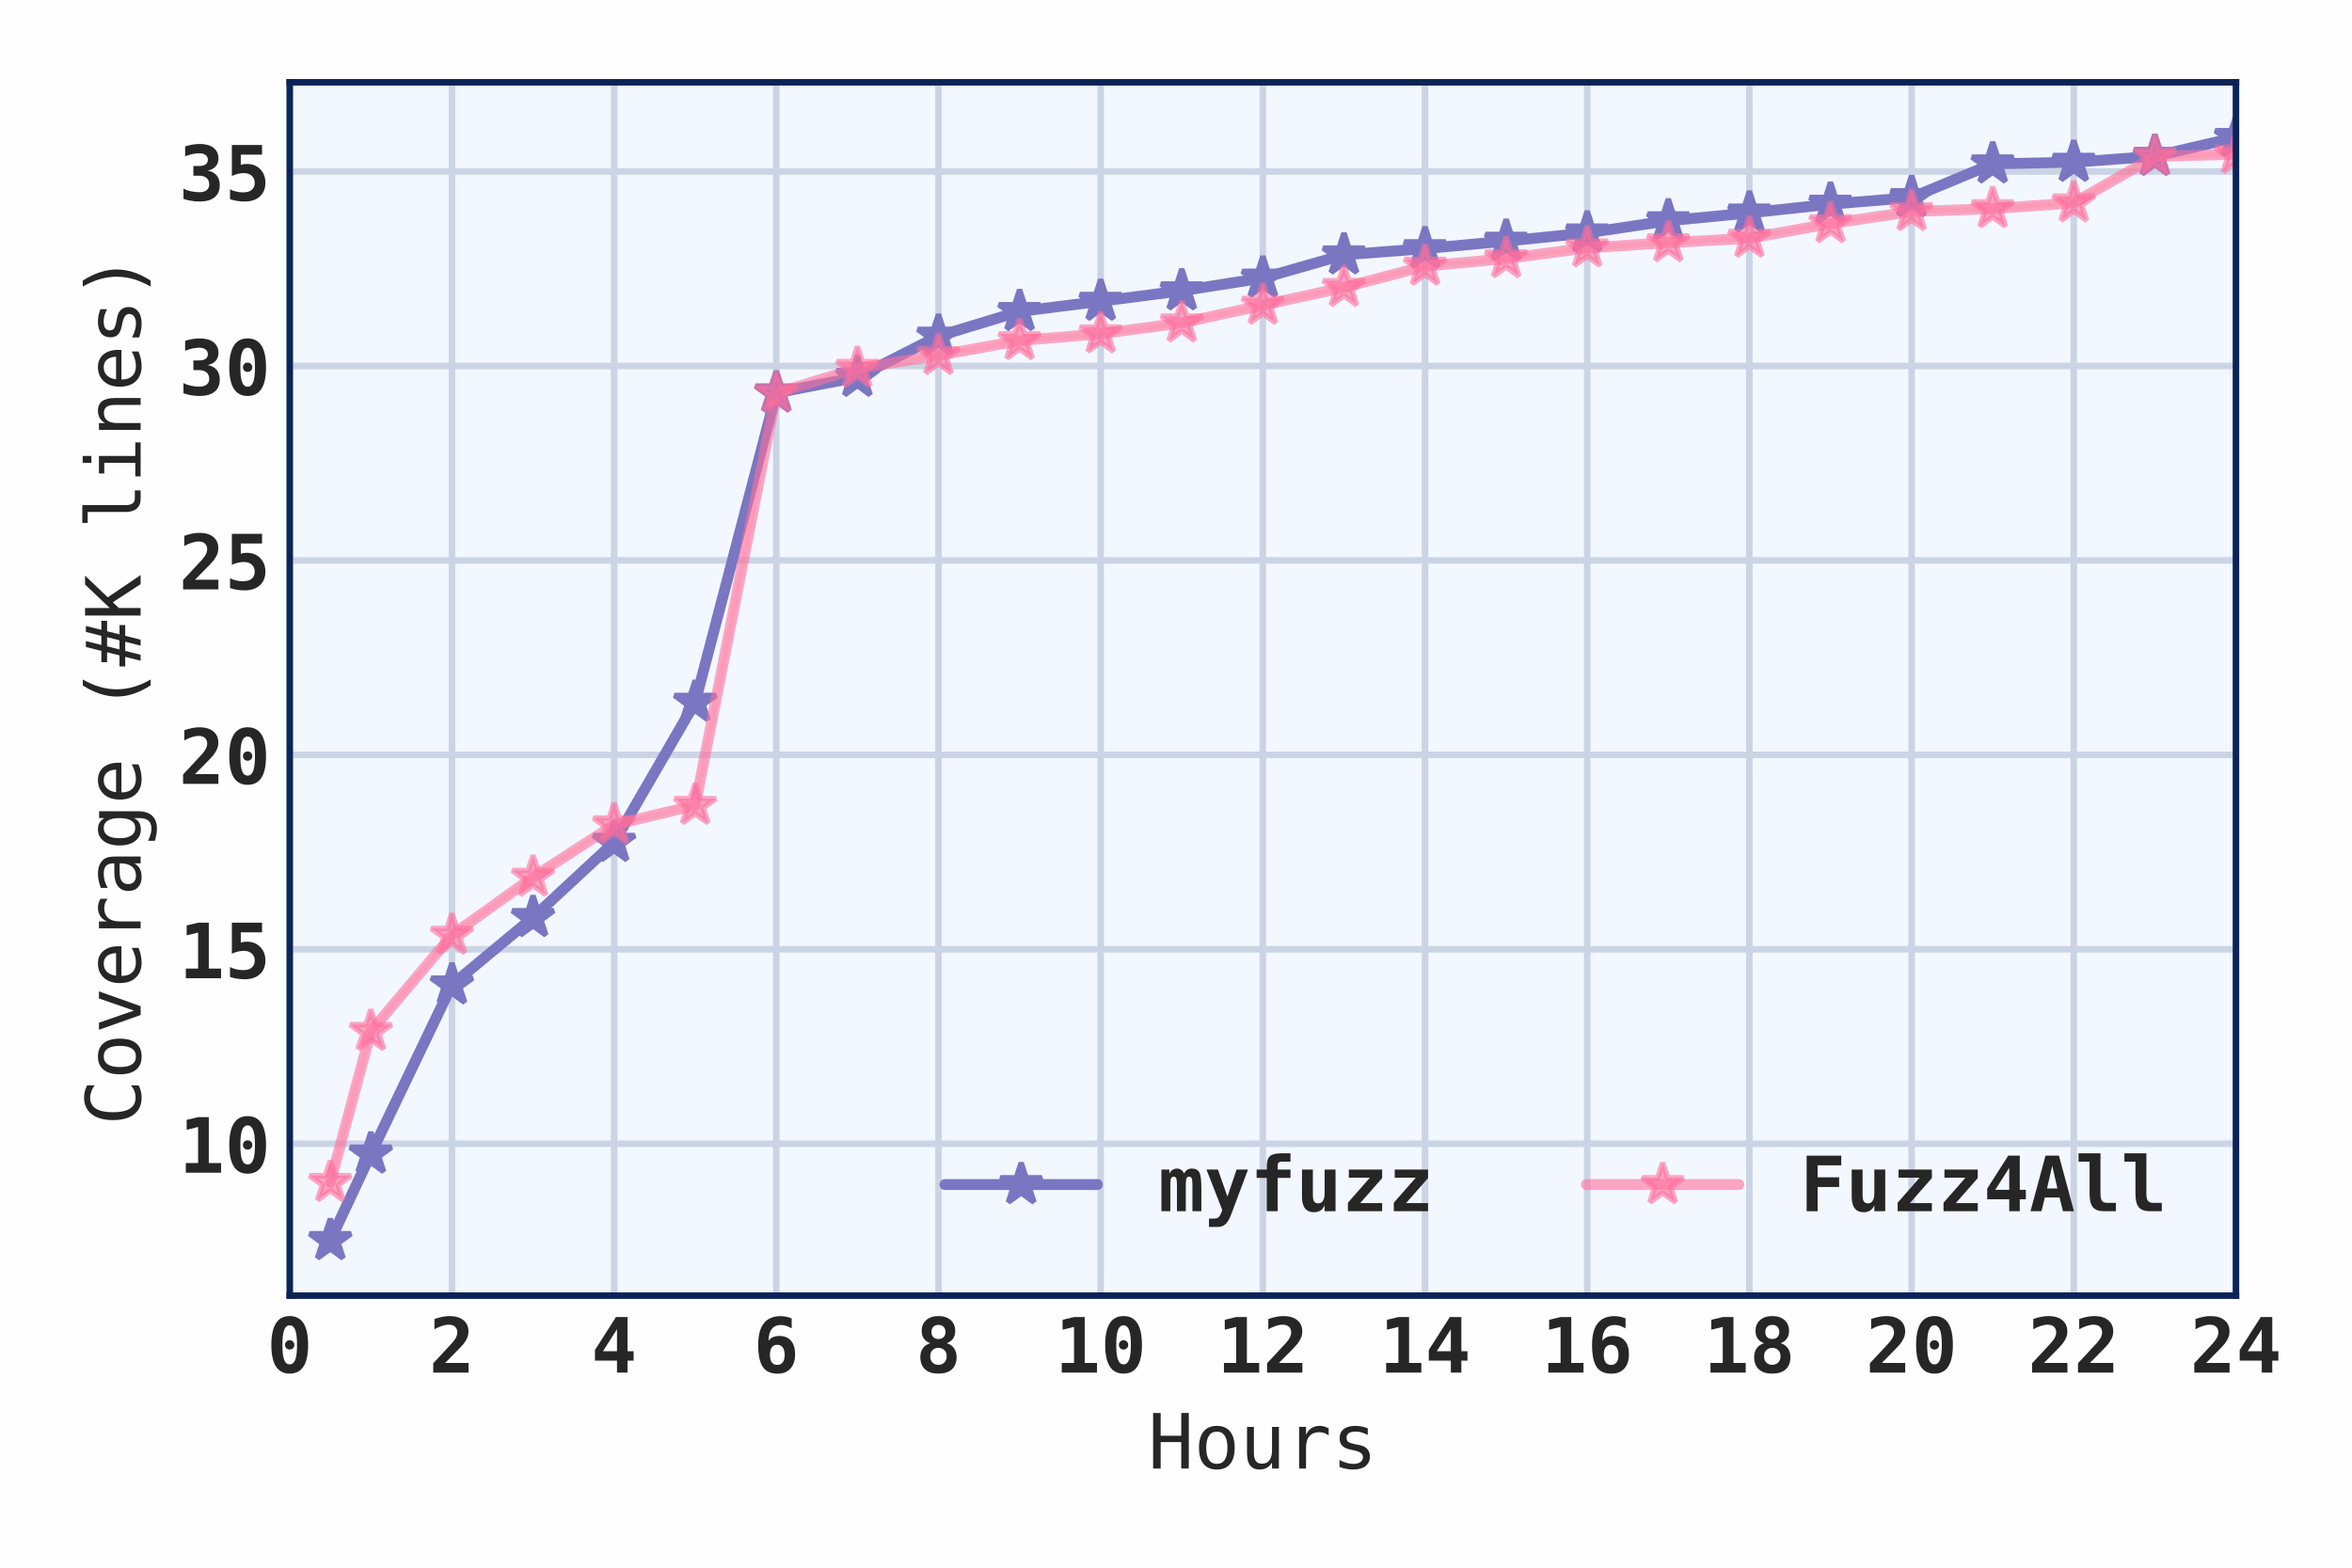 <?xml version="1.0" encoding="UTF-8"?>
<svg xmlns="http://www.w3.org/2000/svg" xmlns:xlink="http://www.w3.org/1999/xlink" width="432pt" height="288pt" viewBox="0 0 432 288" version="1.2">
<defs>
<g>
<symbol overflow="visible" id="glyph0-0">
<path style="stroke:none;" d="M 3.359 -5.098 C 3.359 -5.336 3.43 -5.531 3.598 -5.699 C 3.766 -5.867 3.961 -5.949 4.215 -5.949 C 4.453 -5.949 4.648 -5.867 4.816 -5.699 C 4.984 -5.531 5.066 -5.336 5.066 -5.098 C 5.066 -4.844 4.984 -4.648 4.816 -4.48 C 4.648 -4.312 4.453 -4.242 4.215 -4.242 C 3.961 -4.242 3.766 -4.312 3.598 -4.48 C 3.43 -4.648 3.359 -4.844 3.359 -5.098 Z M 4.215 -8.68 C 3.738 -8.68 3.402 -8.387 3.191 -7.824 C 2.969 -7.254 2.871 -6.344 2.871 -5.098 C 2.871 -3.836 2.969 -2.926 3.191 -2.367 C 3.402 -1.793 3.738 -1.512 4.215 -1.512 C 4.676 -1.512 5.012 -1.793 5.234 -2.367 C 5.445 -2.926 5.559 -3.836 5.559 -5.098 C 5.559 -6.344 5.445 -7.254 5.234 -7.824 C 5.012 -8.387 4.676 -8.68 4.215 -8.68 Z M 0.84 -5.098 C 0.84 -6.859 1.121 -8.176 1.68 -9.059 C 2.238 -9.941 3.078 -10.387 4.215 -10.387 C 5.336 -10.387 6.188 -9.941 6.746 -9.07 C 7.309 -8.191 7.59 -6.859 7.59 -5.098 C 7.59 -3.316 7.309 -1.988 6.746 -1.121 C 6.188 -0.254 5.336 0.184 4.215 0.184 C 3.078 0.184 2.238 -0.254 1.68 -1.133 C 1.121 -2.004 0.84 -3.332 0.84 -5.098 Z M 0.84 -5.098 "/>
</symbol>
<symbol overflow="visible" id="glyph0-1">
<path style="stroke:none;" d="M 2.969 -1.777 L 7.266 -1.777 L 7.266 0 L 0.785 0 L 0.785 -1.723 L 1.875 -2.883 C 3.164 -4.258 3.961 -5.109 4.242 -5.434 C 4.578 -5.824 4.828 -6.16 4.984 -6.469 C 5.125 -6.777 5.207 -7.07 5.207 -7.379 C 5.207 -7.824 5.066 -8.176 4.789 -8.43 C 4.508 -8.68 4.129 -8.805 3.625 -8.805 C 3.262 -8.805 2.855 -8.723 2.406 -8.582 C 1.961 -8.441 1.484 -8.23 1.008 -7.965 L 1.008 -9.844 C 1.484 -10.012 1.961 -10.148 2.438 -10.246 C 2.898 -10.332 3.348 -10.387 3.781 -10.387 C 4.859 -10.387 5.711 -10.137 6.328 -9.633 C 6.945 -9.129 7.254 -8.441 7.254 -7.574 C 7.254 -7.168 7.184 -6.789 7.043 -6.441 C 6.902 -6.09 6.68 -5.699 6.355 -5.277 C 6.105 -4.969 5.445 -4.27 4.367 -3.191 C 3.781 -2.605 3.305 -2.129 2.969 -1.777 Z M 2.969 -1.777 "/>
</symbol>
<symbol overflow="visible" id="glyph0-2">
<path style="stroke:none;" d="M 4.746 -7.965 L 2.172 -3.934 L 4.746 -3.934 Z M 4.562 -10.207 L 6.68 -10.207 L 6.68 -3.934 L 7.797 -3.934 L 7.797 -2.199 L 6.68 -2.199 L 6.68 0 L 4.746 0 L 4.746 -2.199 L 0.699 -2.199 L 0.699 -4.156 Z M 4.562 -10.207 "/>
</symbol>
<symbol overflow="visible" id="glyph0-3">
<path style="stroke:none;" d="M 4.395 -5.109 C 3.949 -5.109 3.613 -4.941 3.387 -4.633 C 3.164 -4.312 3.051 -3.852 3.051 -3.262 C 3.051 -2.66 3.164 -2.199 3.387 -1.891 C 3.613 -1.566 3.949 -1.414 4.395 -1.414 C 4.828 -1.414 5.164 -1.566 5.402 -1.891 C 5.629 -2.199 5.754 -2.66 5.754 -3.262 C 5.754 -3.852 5.629 -4.312 5.402 -4.633 C 5.164 -4.941 4.828 -5.109 4.395 -5.109 Z M 7.043 -9.969 L 7.043 -8.133 C 6.68 -8.328 6.328 -8.484 6.008 -8.598 C 5.672 -8.695 5.363 -8.75 5.055 -8.75 C 4.324 -8.75 3.766 -8.496 3.387 -8.008 C 2.996 -7.52 2.801 -6.789 2.785 -5.84 C 2.996 -6.133 3.262 -6.355 3.598 -6.512 C 3.934 -6.648 4.324 -6.734 4.789 -6.734 C 5.699 -6.734 6.41 -6.441 6.914 -5.852 C 7.422 -5.266 7.672 -4.453 7.672 -3.387 C 7.672 -2.238 7.379 -1.359 6.816 -0.742 C 6.258 -0.113 5.461 0.195 4.453 0.195 C 3.207 0.195 2.297 -0.211 1.734 -1.051 C 1.176 -1.875 0.895 -3.219 0.895 -5.082 C 0.895 -6.848 1.23 -8.16 1.918 -9.043 C 2.605 -9.926 3.641 -10.375 5.027 -10.375 C 5.336 -10.375 5.672 -10.332 6.008 -10.277 C 6.344 -10.207 6.691 -10.109 7.043 -9.969 Z M 7.043 -9.969 "/>
</symbol>
<symbol overflow="visible" id="glyph0-4">
<path style="stroke:none;" d="M 4.215 -4.551 C 3.754 -4.551 3.387 -4.395 3.109 -4.117 C 2.828 -3.836 2.703 -3.457 2.703 -2.996 C 2.703 -2.52 2.828 -2.141 3.109 -1.863 C 3.387 -1.566 3.754 -1.43 4.199 -1.43 C 4.648 -1.43 5.027 -1.566 5.305 -1.863 C 5.586 -2.156 5.727 -2.535 5.727 -2.996 C 5.727 -3.457 5.586 -3.836 5.305 -4.117 C 5.027 -4.395 4.66 -4.551 4.215 -4.551 Z M 2.715 -5.402 C 2.199 -5.57 1.805 -5.852 1.539 -6.242 C 1.262 -6.621 1.133 -7.086 1.133 -7.645 C 1.133 -8.484 1.398 -9.156 1.961 -9.645 C 2.508 -10.137 3.262 -10.387 4.215 -10.387 C 5.164 -10.387 5.906 -10.137 6.469 -9.645 C 7.016 -9.156 7.293 -8.484 7.293 -7.645 C 7.293 -7.086 7.152 -6.621 6.887 -6.242 C 6.621 -5.867 6.242 -5.586 5.738 -5.402 C 6.301 -5.234 6.746 -4.93 7.07 -4.48 C 7.379 -4.031 7.547 -3.484 7.547 -2.871 C 7.547 -1.891 7.254 -1.133 6.68 -0.602 C 6.09 -0.07 5.277 0.184 4.215 0.184 C 3.148 0.184 2.324 -0.07 1.75 -0.602 C 1.16 -1.133 0.883 -1.891 0.883 -2.871 C 0.883 -3.484 1.035 -4.031 1.359 -4.48 C 1.68 -4.93 2.129 -5.234 2.715 -5.402 Z M 2.926 -7.477 C 2.926 -7.07 3.039 -6.746 3.262 -6.523 C 3.484 -6.285 3.809 -6.176 4.215 -6.176 C 4.605 -6.176 4.93 -6.285 5.152 -6.523 C 5.375 -6.746 5.504 -7.07 5.504 -7.477 C 5.504 -7.867 5.375 -8.191 5.152 -8.414 C 4.93 -8.637 4.605 -8.766 4.215 -8.766 C 3.82 -8.766 3.5 -8.637 3.277 -8.414 C 3.039 -8.176 2.926 -7.867 2.926 -7.477 Z M 2.926 -7.477 "/>
</symbol>
<symbol overflow="visible" id="glyph0-5">
<path style="stroke:none;" d="M 1.289 -1.777 L 3.543 -1.777 L 3.543 -8.398 L 1.441 -7.883 L 1.441 -9.703 L 3.555 -10.207 L 5.504 -10.207 L 5.504 -1.777 L 7.758 -1.777 L 7.758 0 L 1.289 0 Z M 1.289 -1.777 "/>
</symbol>
<symbol overflow="visible" id="glyph0-6">
<path style="stroke:none;" d="M 1.316 -10.207 L 6.859 -10.207 L 6.859 -8.43 L 2.953 -8.43 L 2.953 -6.539 C 3.121 -6.594 3.289 -6.648 3.484 -6.68 C 3.668 -6.707 3.863 -6.719 4.074 -6.719 C 5.082 -6.719 5.895 -6.398 6.523 -5.754 C 7.152 -5.109 7.477 -4.285 7.477 -3.277 C 7.477 -2.199 7.125 -1.359 6.453 -0.742 C 5.77 -0.125 4.844 0.184 3.668 0.184 C 3.219 0.184 2.785 0.141 2.34 0.086 C 1.891 0.016 1.441 -0.086 0.98 -0.238 L 0.98 -2.059 C 1.344 -1.863 1.734 -1.723 2.141 -1.637 C 2.535 -1.539 2.941 -1.496 3.348 -1.496 C 4.047 -1.496 4.594 -1.637 4.957 -1.945 C 5.32 -2.254 5.516 -2.688 5.516 -3.277 C 5.516 -3.809 5.32 -4.227 4.957 -4.551 C 4.594 -4.871 4.102 -5.039 3.5 -5.039 C 3.137 -5.039 2.773 -4.984 2.406 -4.898 C 2.043 -4.816 1.68 -4.676 1.316 -4.508 Z M 1.316 -10.207 "/>
</symbol>
<symbol overflow="visible" id="glyph0-7">
<path style="stroke:none;" d="M 3.754 -4.562 L 2.676 -4.562 L 2.676 -6.344 L 3.754 -6.344 C 4.258 -6.344 4.633 -6.441 4.914 -6.637 C 5.195 -6.832 5.336 -7.113 5.336 -7.477 C 5.336 -7.855 5.195 -8.148 4.914 -8.359 C 4.633 -8.566 4.258 -8.68 3.754 -8.68 C 3.359 -8.68 2.953 -8.625 2.52 -8.539 C 2.07 -8.441 1.625 -8.301 1.16 -8.121 L 1.16 -9.953 C 1.625 -10.094 2.086 -10.191 2.547 -10.277 C 2.996 -10.348 3.445 -10.387 3.863 -10.387 C 4.93 -10.387 5.77 -10.148 6.371 -9.688 C 6.973 -9.211 7.281 -8.566 7.281 -7.742 C 7.281 -7.125 7.098 -6.637 6.762 -6.258 C 6.41 -5.867 5.922 -5.613 5.277 -5.504 C 6.008 -5.363 6.551 -5.066 6.945 -4.621 C 7.32 -4.172 7.52 -3.57 7.52 -2.844 C 7.52 -1.848 7.195 -1.094 6.566 -0.59 C 5.922 -0.07 5.012 0.184 3.809 0.184 C 3.289 0.184 2.785 0.141 2.281 0.055 C 1.777 -0.016 1.301 -0.141 0.855 -0.309 L 0.855 -2.184 C 1.273 -1.961 1.734 -1.805 2.238 -1.695 C 2.73 -1.582 3.246 -1.527 3.809 -1.527 C 4.355 -1.527 4.789 -1.652 5.109 -1.902 C 5.418 -2.156 5.586 -2.492 5.586 -2.926 C 5.586 -3.445 5.418 -3.852 5.109 -4.129 C 4.789 -4.41 4.34 -4.562 3.754 -4.562 Z M 3.754 -4.562 "/>
</symbol>
<symbol overflow="visible" id="glyph0-8">
<path style="stroke:none;" d="M 4.719 -6.887 C 4.859 -7.211 5.055 -7.449 5.293 -7.602 C 5.516 -7.758 5.809 -7.84 6.145 -7.84 C 6.805 -7.84 7.266 -7.602 7.52 -7.152 C 7.77 -6.691 7.895 -5.738 7.895 -4.312 L 7.895 0 L 6.258 0 L 6.258 -4.914 C 6.258 -5.473 6.203 -5.852 6.117 -6.047 C 6.035 -6.242 5.867 -6.344 5.641 -6.344 C 5.418 -6.344 5.25 -6.242 5.164 -6.047 C 5.082 -5.852 5.039 -5.473 5.039 -4.914 L 5.039 0 L 3.414 0 L 3.414 -4.914 C 3.414 -5.473 3.359 -5.852 3.277 -6.047 C 3.191 -6.242 3.023 -6.344 2.801 -6.344 C 2.574 -6.344 2.406 -6.242 2.324 -6.047 C 2.238 -5.852 2.199 -5.473 2.199 -4.914 L 2.199 0 L 0.559 0 L 0.559 -7.656 L 2.016 -7.656 L 2.016 -6.859 C 2.129 -7.152 2.309 -7.391 2.562 -7.574 C 2.812 -7.742 3.094 -7.84 3.402 -7.84 C 3.711 -7.84 3.988 -7.742 4.242 -7.559 C 4.492 -7.379 4.66 -7.152 4.719 -6.887 Z M 4.719 -6.887 "/>
</symbol>
<symbol overflow="visible" id="glyph0-9">
<path style="stroke:none;" d="M 4.859 0.812 C 4.578 1.527 4.258 2.043 3.891 2.379 C 3.516 2.715 3.051 2.883 2.52 2.883 L 0.867 2.883 L 0.867 1.359 L 1.68 1.359 C 2.086 1.359 2.379 1.289 2.574 1.148 C 2.773 1.008 2.969 0.688 3.164 0.184 L 3.316 -0.211 L 0.406 -7.656 L 2.508 -7.656 L 4.258 -2.688 L 5.938 -7.656 L 8.035 -7.656 Z M 4.859 0.812 "/>
</symbol>
<symbol overflow="visible" id="glyph0-10">
<path style="stroke:none;" d="M 5.055 -8.328 L 5.055 -7.656 L 7.406 -7.656 L 7.406 -6.117 L 5.055 -6.117 L 5.055 0 L 3.051 0 L 3.051 -6.117 L 1.191 -6.117 L 1.191 -7.656 L 3.051 -7.656 L 3.051 -8.191 C 3.051 -9.113 3.234 -9.742 3.625 -10.109 C 4.004 -10.457 4.719 -10.641 5.754 -10.641 L 7.406 -10.641 L 7.406 -9.102 L 5.84 -9.102 C 5.531 -9.102 5.336 -9.043 5.223 -8.934 C 5.109 -8.82 5.055 -8.609 5.055 -8.328 Z M 5.055 -8.328 "/>
</symbol>
<symbol overflow="visible" id="glyph0-11">
<path style="stroke:none;" d="M 1.094 -2.676 L 1.094 -7.656 L 3.094 -7.656 L 3.094 -2.98 C 3.094 -2.422 3.164 -2.031 3.316 -1.793 C 3.473 -1.555 3.738 -1.441 4.102 -1.441 C 4.465 -1.441 4.746 -1.598 4.941 -1.918 C 5.137 -2.227 5.25 -2.676 5.25 -3.262 L 5.25 -7.656 L 7.254 -7.656 L 7.254 0 L 5.25 0 L 5.25 -1.133 C 5.109 -0.715 4.859 -0.379 4.523 -0.152 C 4.188 0.07 3.781 0.184 3.305 0.184 C 2.574 0.184 2.016 -0.055 1.652 -0.531 C 1.273 -1.008 1.094 -1.723 1.094 -2.676 Z M 1.094 -2.676 "/>
</symbol>
<symbol overflow="visible" id="glyph0-12">
<path style="stroke:none;" d="M 1.273 -7.656 L 7.391 -7.656 L 7.391 -6.09 L 3.359 -1.496 L 7.391 -1.496 L 7.391 0 L 1.105 0 L 1.105 -1.566 L 5.137 -6.16 L 1.273 -6.16 Z M 1.273 -7.656 "/>
</symbol>
<symbol overflow="visible" id="glyph0-13">
<path style="stroke:none;" d="M 7.602 -8.43 L 3.262 -8.43 L 3.262 -6.23 L 7.211 -6.23 L 7.211 -4.453 L 3.262 -4.453 L 3.262 0 L 1.246 0 L 1.246 -10.207 L 7.602 -10.207 Z M 7.602 -8.43 "/>
</symbol>
<symbol overflow="visible" id="glyph0-14">
<path style="stroke:none;" d="M 4.215 -8.359 L 3.262 -4.188 L 5.164 -4.188 Z M 2.98 -10.207 L 5.445 -10.207 L 8.203 0 L 6.188 0 L 5.559 -2.52 L 2.855 -2.52 L 2.238 0 L 0.223 0 Z M 2.98 -10.207 "/>
</symbol>
<symbol overflow="visible" id="glyph0-15">
<path style="stroke:none;" d="M 2.645 -3.191 L 2.645 -9.102 L 0.617 -9.102 L 0.617 -10.641 L 4.648 -10.641 L 4.648 -3.191 C 4.648 -2.59 4.73 -2.172 4.93 -1.918 C 5.109 -1.664 5.434 -1.539 5.879 -1.539 L 7.477 -1.539 L 7.477 0 L 5.32 0 C 4.367 0 3.684 -0.238 3.262 -0.727 C 2.844 -1.219 2.645 -2.043 2.645 -3.191 Z M 2.645 -3.191 "/>
</symbol>
<symbol overflow="visible" id="glyph1-0">
<path style="stroke:none;" d="M 0.938 -10.207 L 2.324 -10.207 L 2.324 -6.02 L 6.105 -6.02 L 6.105 -10.207 L 7.488 -10.207 L 7.488 0 L 6.105 0 L 6.105 -4.859 L 2.324 -4.859 L 2.324 0 L 0.938 0 Z M 0.938 -10.207 "/>
</symbol>
<symbol overflow="visible" id="glyph1-1">
<path style="stroke:none;" d="M 4.215 -6.777 C 3.57 -6.777 3.078 -6.523 2.758 -6.02 C 2.422 -5.516 2.27 -4.789 2.27 -3.82 C 2.27 -2.844 2.422 -2.113 2.758 -1.609 C 3.078 -1.105 3.57 -0.867 4.215 -0.867 C 4.859 -0.867 5.336 -1.105 5.672 -1.609 C 5.992 -2.113 6.16 -2.844 6.16 -3.82 C 6.16 -4.789 5.992 -5.516 5.672 -6.02 C 5.336 -6.523 4.859 -6.777 4.215 -6.777 Z M 4.215 -7.84 C 5.277 -7.84 6.09 -7.488 6.648 -6.805 C 7.211 -6.117 7.488 -5.125 7.488 -3.82 C 7.488 -2.508 7.211 -1.512 6.648 -0.84 C 6.09 -0.152 5.277 0.184 4.215 0.184 C 3.148 0.184 2.34 -0.152 1.777 -0.84 C 1.219 -1.512 0.938 -2.508 0.938 -3.82 C 0.938 -5.125 1.219 -6.117 1.777 -6.805 C 2.34 -7.488 3.148 -7.84 4.215 -7.84 Z M 4.215 -7.84 "/>
</symbol>
<symbol overflow="visible" id="glyph1-2">
<path style="stroke:none;" d="M 1.328 -2.898 L 1.328 -7.645 L 2.59 -7.645 L 2.59 -2.898 C 2.59 -2.199 2.703 -1.695 2.953 -1.371 C 3.191 -1.051 3.57 -0.895 4.09 -0.895 C 4.676 -0.895 5.125 -1.094 5.445 -1.512 C 5.754 -1.934 5.922 -2.535 5.922 -3.316 L 5.922 -7.645 L 7.184 -7.645 L 7.184 0 L 5.922 0 L 5.922 -1.148 C 5.699 -0.699 5.391 -0.379 4.996 -0.152 C 4.605 0.07 4.156 0.184 3.652 0.184 C 2.871 0.184 2.281 -0.07 1.902 -0.574 C 1.512 -1.078 1.328 -1.863 1.328 -2.898 Z M 1.328 -2.898 "/>
</symbol>
<symbol overflow="visible" id="glyph1-3">
<path style="stroke:none;" d="M 7.895 -6.074 C 7.617 -6.285 7.352 -6.441 7.07 -6.539 C 6.789 -6.621 6.496 -6.68 6.16 -6.68 C 5.375 -6.68 4.773 -6.426 4.355 -5.938 C 3.934 -5.445 3.738 -4.73 3.738 -3.809 L 3.738 0 L 2.477 0 L 2.477 -7.656 L 3.738 -7.656 L 3.738 -6.16 C 3.949 -6.691 4.27 -7.113 4.703 -7.406 C 5.137 -7.688 5.656 -7.84 6.258 -7.84 C 6.566 -7.84 6.848 -7.797 7.125 -7.715 C 7.391 -7.629 7.645 -7.52 7.895 -7.363 Z M 7.895 -6.074 "/>
</symbol>
<symbol overflow="visible" id="glyph1-4">
<path style="stroke:none;" d="M 6.648 -7.391 L 6.648 -6.16 C 6.285 -6.355 5.922 -6.512 5.559 -6.621 C 5.195 -6.734 4.816 -6.789 4.453 -6.789 C 3.879 -6.789 3.457 -6.691 3.18 -6.512 C 2.898 -6.312 2.758 -6.035 2.758 -5.672 C 2.758 -5.32 2.855 -5.066 3.066 -4.898 C 3.277 -4.73 3.793 -4.562 4.633 -4.41 L 5.137 -4.312 C 5.754 -4.188 6.23 -3.949 6.551 -3.598 C 6.875 -3.234 7.043 -2.773 7.043 -2.211 C 7.043 -1.457 6.762 -0.867 6.23 -0.449 C 5.699 -0.027 4.941 0.184 3.988 0.184 C 3.613 0.184 3.219 0.141 2.801 0.07 C 2.379 0 1.934 -0.113 1.457 -0.281 L 1.457 -1.582 C 1.918 -1.328 2.367 -1.148 2.801 -1.035 C 3.219 -0.91 3.625 -0.855 4.02 -0.855 C 4.578 -0.855 4.996 -0.965 5.305 -1.191 C 5.613 -1.414 5.77 -1.723 5.77 -2.141 C 5.77 -2.715 5.207 -3.121 4.09 -3.348 L 4.047 -3.359 L 3.57 -3.457 C 2.844 -3.598 2.309 -3.836 1.973 -4.172 C 1.637 -4.508 1.484 -4.957 1.484 -5.543 C 1.484 -6.273 1.723 -6.848 2.227 -7.238 C 2.715 -7.629 3.43 -7.84 4.355 -7.84 C 4.762 -7.84 5.152 -7.797 5.531 -7.727 C 5.906 -7.645 6.285 -7.531 6.648 -7.391 Z M 6.648 -7.391 "/>
</symbol>
<symbol overflow="visible" id="glyph2-0">
<path style="stroke:none;" d="M -0.363 -7.336 C -0.168 -6.973 -0.043 -6.609 0.043 -6.242 C 0.125 -5.879 0.184 -5.488 0.184 -5.082 C 0.184 -3.766 -0.266 -2.758 -1.191 -2.031 C -2.113 -1.301 -3.414 -0.953 -5.098 -0.953 C -6.746 -0.953 -8.051 -1.316 -8.988 -2.043 C -9.91 -2.773 -10.387 -3.781 -10.387 -5.082 C -10.387 -5.488 -10.332 -5.879 -10.246 -6.242 C -10.148 -6.609 -10.012 -6.973 -9.828 -7.336 L -8.414 -7.336 C -8.695 -7 -8.902 -6.637 -9.043 -6.242 C -9.184 -5.852 -9.27 -5.473 -9.27 -5.082 C -9.27 -4.188 -8.918 -3.516 -8.23 -3.066 C -7.531 -2.617 -6.496 -2.395 -5.098 -2.395 C -3.695 -2.395 -2.645 -2.617 -1.961 -3.066 C -1.262 -3.516 -0.926 -4.188 -0.926 -5.082 C -0.926 -5.473 -0.992 -5.867 -1.133 -6.258 C -1.273 -6.637 -1.496 -7 -1.777 -7.336 Z M -0.363 -7.336 "/>
</symbol>
<symbol overflow="visible" id="glyph2-1">
<path style="stroke:none;" d="M -6.777 -4.215 C -6.777 -3.57 -6.523 -3.078 -6.02 -2.758 C -5.516 -2.422 -4.789 -2.27 -3.82 -2.27 C -2.844 -2.27 -2.113 -2.422 -1.609 -2.758 C -1.105 -3.078 -0.867 -3.57 -0.867 -4.215 C -0.867 -4.859 -1.105 -5.336 -1.609 -5.672 C -2.113 -5.992 -2.844 -6.16 -3.82 -6.16 C -4.789 -6.16 -5.516 -5.992 -6.02 -5.672 C -6.523 -5.336 -6.777 -4.859 -6.777 -4.215 Z M -7.84 -4.215 C -7.84 -5.277 -7.488 -6.09 -6.805 -6.648 C -6.117 -7.211 -5.125 -7.488 -3.82 -7.488 C -2.508 -7.488 -1.512 -7.211 -0.84 -6.648 C -0.152 -6.09 0.184 -5.277 0.184 -4.215 C 0.184 -3.148 -0.152 -2.34 -0.84 -1.777 C -1.512 -1.219 -2.508 -0.938 -3.82 -0.938 C -5.125 -0.938 -6.117 -1.219 -6.805 -1.777 C -7.488 -2.34 -7.84 -3.148 -7.84 -4.215 Z M -7.84 -4.215 "/>
</symbol>
<symbol overflow="visible" id="glyph2-2">
<path style="stroke:none;" d="M -7.656 -0.688 L -7.656 -1.988 L -1.23 -4.215 L -7.656 -6.441 L -7.656 -7.742 L 0 -5.027 L 0 -3.402 Z M -7.656 -0.688 "/>
</symbol>
<symbol overflow="visible" id="glyph2-3">
<path style="stroke:none;" d="M -4.145 -7.602 L -3.527 -7.602 L -3.527 -2.156 L -3.484 -2.156 C -2.645 -2.156 -2.004 -2.367 -1.555 -2.801 C -1.094 -3.234 -0.867 -3.852 -0.867 -4.648 C -0.867 -5.039 -0.926 -5.461 -1.051 -5.906 C -1.176 -6.344 -1.371 -6.805 -1.637 -7.309 L -0.391 -7.309 C -0.195 -6.832 -0.043 -6.371 0.043 -5.922 C 0.125 -5.473 0.184 -5.039 0.184 -4.633 C 0.184 -3.445 -0.168 -2.52 -0.883 -1.848 C -1.582 -1.176 -2.562 -0.84 -3.82 -0.84 C -5.039 -0.84 -6.02 -1.16 -6.746 -1.82 C -7.477 -2.477 -7.84 -3.359 -7.84 -4.453 C -7.84 -5.418 -7.504 -6.188 -6.848 -6.746 C -6.176 -7.309 -5.277 -7.602 -4.145 -7.602 Z M -4.508 -6.344 C -5.234 -6.312 -5.797 -6.145 -6.188 -5.809 C -6.578 -5.473 -6.777 -5.012 -6.777 -4.395 C -6.777 -3.781 -6.566 -3.289 -6.176 -2.898 C -5.77 -2.508 -5.207 -2.27 -4.508 -2.199 Z M -4.508 -6.344 "/>
</symbol>
<symbol overflow="visible" id="glyph2-4">
<path style="stroke:none;" d="M -6.074 -7.895 C -6.285 -7.617 -6.441 -7.352 -6.539 -7.07 C -6.621 -6.789 -6.68 -6.496 -6.68 -6.16 C -6.68 -5.375 -6.426 -4.773 -5.938 -4.355 C -5.445 -3.934 -4.73 -3.738 -3.809 -3.738 L 0 -3.738 L 0 -2.477 L -7.656 -2.477 L -7.656 -3.738 L -6.16 -3.738 C -6.691 -3.949 -7.113 -4.27 -7.406 -4.703 C -7.688 -5.137 -7.84 -5.656 -7.84 -6.258 C -7.84 -6.566 -7.797 -6.848 -7.715 -7.125 C -7.629 -7.391 -7.52 -7.645 -7.363 -7.895 Z M -6.074 -7.895 "/>
</symbol>
<symbol overflow="visible" id="glyph2-5">
<path style="stroke:none;" d="M -3.852 -4.801 L -3.852 -4.383 C -3.852 -3.641 -3.711 -3.078 -3.457 -2.715 C -3.207 -2.352 -2.812 -2.172 -2.309 -2.172 C -1.848 -2.172 -1.484 -2.297 -1.23 -2.574 C -0.98 -2.855 -0.855 -3.234 -0.855 -3.738 C -0.855 -4.426 -1.094 -4.969 -1.566 -5.363 C -2.043 -5.754 -2.715 -5.965 -3.57 -5.977 L -3.852 -5.977 Z M -4.367 -7.238 L 0 -7.238 L 0 -5.977 L -1.133 -5.977 C -0.672 -5.699 -0.336 -5.363 -0.125 -4.957 C 0.07 -4.551 0.184 -4.059 0.184 -3.473 C 0.184 -2.688 -0.027 -2.07 -0.461 -1.609 C -0.895 -1.133 -1.484 -0.91 -2.227 -0.91 C -3.066 -0.91 -3.711 -1.191 -4.156 -1.766 C -4.605 -2.34 -4.828 -3.18 -4.828 -4.285 L -4.828 -5.977 L -5.027 -5.977 C -5.641 -5.965 -6.074 -5.809 -6.355 -5.504 C -6.637 -5.195 -6.777 -4.719 -6.777 -4.047 C -6.777 -3.613 -6.707 -3.18 -6.594 -2.742 C -6.469 -2.297 -6.285 -1.875 -6.047 -1.469 L -7.309 -1.469 C -7.477 -1.934 -7.617 -2.379 -7.699 -2.801 C -7.785 -3.219 -7.84 -3.641 -7.84 -4.047 C -7.84 -4.676 -7.742 -5.223 -7.559 -5.672 C -7.363 -6.117 -7.086 -6.48 -6.719 -6.762 C -6.496 -6.93 -6.215 -7.043 -5.879 -7.125 C -5.543 -7.195 -5.039 -7.238 -4.367 -7.238 Z M -4.367 -7.238 "/>
</symbol>
<symbol overflow="visible" id="glyph2-6">
<path style="stroke:none;" d="M -3.891 -5.867 C -4.828 -5.867 -5.543 -5.711 -6.035 -5.402 C -6.523 -5.098 -6.777 -4.648 -6.777 -4.059 C -6.777 -3.445 -6.523 -2.969 -6.035 -2.645 C -5.543 -2.324 -4.828 -2.172 -3.891 -2.172 C -2.941 -2.172 -2.227 -2.324 -1.734 -2.66 C -1.23 -2.98 -0.992 -3.457 -0.992 -4.074 C -0.992 -4.648 -1.23 -5.098 -1.734 -5.402 C -2.227 -5.711 -2.941 -5.867 -3.891 -5.867 Z M -0.488 -7.125 C 0.645 -7.125 1.512 -6.848 2.102 -6.312 C 2.688 -5.77 2.996 -4.969 2.996 -3.922 C 2.996 -3.57 2.953 -3.207 2.898 -2.828 C 2.828 -2.449 2.73 -2.07 2.617 -1.695 L 1.371 -1.695 C 1.582 -2.141 1.734 -2.547 1.836 -2.91 C 1.934 -3.277 1.988 -3.613 1.988 -3.922 C 1.988 -4.594 1.793 -5.098 1.43 -5.402 C 1.062 -5.711 0.477 -5.867 -0.309 -5.867 L -1.219 -5.867 C -0.785 -5.656 -0.461 -5.375 -0.266 -5.039 C -0.055 -4.691 0.043 -4.27 0.043 -3.781 C 0.043 -2.883 -0.309 -2.172 -1.023 -1.637 C -1.723 -1.105 -2.688 -0.84 -3.891 -0.84 C -5.098 -0.84 -6.047 -1.105 -6.762 -1.637 C -7.477 -2.172 -7.84 -2.883 -7.84 -3.781 C -7.84 -4.27 -7.742 -4.691 -7.547 -5.027 C -7.352 -5.363 -7.043 -5.641 -6.637 -5.867 L -7.629 -5.867 L -7.629 -7.125 Z M -0.488 -7.125 "/>
</symbol>
<symbol overflow="visible" id="glyph2-7">
<path style="stroke:none;" d=""/>
</symbol>
<symbol overflow="visible" id="glyph2-8">
<path style="stroke:none;" d="M -10.625 -6.047 C -9.574 -5.434 -8.539 -4.984 -7.504 -4.691 C -6.469 -4.383 -5.434 -4.242 -4.395 -4.242 C -3.348 -4.242 -2.309 -4.383 -1.273 -4.691 C -0.238 -4.984 0.785 -5.434 1.836 -6.047 L 1.836 -4.957 C 0.742 -4.258 -0.293 -3.754 -1.328 -3.414 C -2.352 -3.078 -3.375 -2.91 -4.395 -2.91 C -5.402 -2.91 -6.426 -3.078 -7.461 -3.414 C -8.496 -3.754 -9.547 -4.258 -10.625 -4.957 Z M -10.625 -6.047 "/>
</symbol>
<symbol overflow="visible" id="glyph2-9">
<path style="stroke:none;" d="M -10.051 -4.676 L -7.211 -3.961 L -7.211 -5.641 L -10.051 -6.355 L -10.051 -7.449 L -7.211 -6.734 L -7.211 -8.398 L -6.16 -8.398 L -6.16 -6.48 L -3.879 -5.906 L -3.879 -7.617 L -2.828 -7.617 L -2.828 -5.641 L 0 -4.93 L 0 -3.836 L -2.828 -4.551 L -2.828 -2.871 L 0 -2.156 L 0 -1.062 L -2.828 -1.777 L -2.828 -0.016 L -3.879 -0.016 L -3.879 -2.043 L -6.16 -2.617 L -6.16 -0.797 L -7.211 -0.797 L -7.211 -2.871 L -10.051 -3.586 Z M -6.16 -5.391 L -6.16 -3.711 L -3.879 -3.137 L -3.879 -4.816 Z M -6.16 -5.391 "/>
</symbol>
<symbol overflow="visible" id="glyph2-10">
<path style="stroke:none;" d="M -10.207 -0.938 L -10.207 -2.324 L -5.672 -2.324 L -10.207 -6.637 L -10.207 -8.262 L -6.035 -4.285 L 0 -8.371 L 0 -6.707 L -5.109 -3.375 L -3.988 -2.324 L 0 -2.324 L 0 -0.938 Z M -10.207 -0.938 "/>
</symbol>
<symbol overflow="visible" id="glyph2-11">
<path style="stroke:none;" d="M -2.773 -4.367 C -2.211 -4.367 -1.777 -4.465 -1.496 -4.676 C -1.203 -4.871 -1.062 -5.18 -1.062 -5.602 L -1.062 -7.07 L 0 -7.07 L 0 -5.473 C 0 -4.719 -0.238 -4.145 -0.727 -3.723 C -1.203 -3.305 -1.891 -3.109 -2.773 -3.109 L -9.73 -3.109 L -9.73 -1.094 L -10.711 -1.094 L -10.711 -4.367 Z M -2.773 -4.367 "/>
</symbol>
<symbol overflow="visible" id="glyph2-12">
<path style="stroke:none;" d="M -7.656 -1.75 L -7.656 -4.969 L -0.98 -4.969 L -0.98 -7.461 L 0 -7.461 L 0 -1.219 L -0.98 -1.219 L -0.98 -3.711 L -6.68 -3.711 L -6.68 -1.75 Z M -10.641 -3.711 L -10.641 -4.969 L -9.043 -4.969 L -9.043 -3.711 Z M -10.641 -3.711 "/>
</symbol>
<symbol overflow="visible" id="glyph2-13">
<path style="stroke:none;" d="M -4.746 -7.184 L 0 -7.184 L 0 -5.922 L -4.746 -5.922 C -5.434 -5.922 -5.938 -5.797 -6.258 -5.559 C -6.578 -5.305 -6.746 -4.93 -6.746 -4.426 C -6.746 -3.836 -6.539 -3.375 -6.117 -3.066 C -5.699 -2.742 -5.109 -2.59 -4.324 -2.59 L 0 -2.59 L 0 -1.328 L -7.656 -1.328 L -7.656 -2.59 L -6.512 -2.59 C -6.945 -2.812 -7.281 -3.109 -7.504 -3.5 C -7.727 -3.879 -7.84 -4.324 -7.84 -4.859 C -7.84 -5.641 -7.574 -6.215 -7.07 -6.609 C -6.551 -6.984 -5.781 -7.184 -4.746 -7.184 Z M -4.746 -7.184 "/>
</symbol>
<symbol overflow="visible" id="glyph2-14">
<path style="stroke:none;" d="M -7.391 -6.648 L -6.16 -6.648 C -6.355 -6.285 -6.512 -5.922 -6.621 -5.559 C -6.734 -5.195 -6.789 -4.816 -6.789 -4.453 C -6.789 -3.879 -6.691 -3.457 -6.512 -3.18 C -6.312 -2.898 -6.035 -2.758 -5.672 -2.758 C -5.32 -2.758 -5.066 -2.855 -4.898 -3.066 C -4.73 -3.277 -4.562 -3.793 -4.41 -4.633 L -4.312 -5.137 C -4.188 -5.754 -3.949 -6.23 -3.598 -6.551 C -3.234 -6.875 -2.773 -7.043 -2.211 -7.043 C -1.457 -7.043 -0.867 -6.762 -0.449 -6.23 C -0.027 -5.699 0.184 -4.941 0.184 -3.988 C 0.184 -3.613 0.141 -3.219 0.07 -2.801 C 0 -2.379 -0.113 -1.934 -0.281 -1.457 L -1.582 -1.457 C -1.328 -1.918 -1.148 -2.367 -1.035 -2.801 C -0.91 -3.219 -0.855 -3.625 -0.855 -4.02 C -0.855 -4.578 -0.965 -4.996 -1.191 -5.305 C -1.414 -5.613 -1.723 -5.77 -2.141 -5.77 C -2.715 -5.77 -3.121 -5.207 -3.348 -4.09 L -3.359 -4.047 L -3.457 -3.57 C -3.598 -2.844 -3.836 -2.309 -4.172 -1.973 C -4.508 -1.637 -4.957 -1.484 -5.543 -1.484 C -6.273 -1.484 -6.848 -1.723 -7.238 -2.227 C -7.629 -2.715 -7.84 -3.43 -7.84 -4.355 C -7.84 -4.762 -7.797 -5.152 -7.727 -5.531 C -7.645 -5.906 -7.531 -6.285 -7.391 -6.648 Z M -7.391 -6.648 "/>
</symbol>
<symbol overflow="visible" id="glyph2-15">
<path style="stroke:none;" d="M -10.625 -2.379 L -10.625 -3.473 C -9.547 -4.156 -8.496 -4.676 -7.461 -5.012 C -6.426 -5.348 -5.402 -5.516 -4.395 -5.516 C -3.359 -5.516 -2.34 -5.348 -1.316 -5.012 C -0.281 -4.676 0.758 -4.156 1.836 -3.473 L 1.836 -2.379 C 0.77 -2.98 -0.254 -3.43 -1.289 -3.738 C -2.324 -4.031 -3.359 -4.188 -4.395 -4.188 C -5.434 -4.188 -6.469 -4.031 -7.504 -3.738 C -8.539 -3.43 -9.574 -2.98 -10.625 -2.379 Z M -10.625 -2.379 "/>
</symbol>
</g>
<clipPath id="clip1">
  <path d="M 53.219 15.121 L 54 15.121 L 54 238.02 L 53.219 238.02 Z M 53.219 15.121 "/>
</clipPath>
<clipPath id="clip2">
  <path d="M 82 15.121 L 84 15.121 L 84 238.02 L 82 238.02 Z M 82 15.121 "/>
</clipPath>
<clipPath id="clip3">
  <path d="M 112 15.121 L 114 15.121 L 114 238.02 L 112 238.02 Z M 112 15.121 "/>
</clipPath>
<clipPath id="clip4">
  <path d="M 141 15.121 L 144 15.121 L 144 238.02 L 141 238.02 Z M 141 15.121 "/>
</clipPath>
<clipPath id="clip5">
  <path d="M 171 15.121 L 173 15.121 L 173 238.02 L 171 238.02 Z M 171 15.121 "/>
</clipPath>
<clipPath id="clip6">
  <path d="M 201 15.121 L 203 15.121 L 203 238.02 L 201 238.02 Z M 201 15.121 "/>
</clipPath>
<clipPath id="clip7">
  <path d="M 231 15.121 L 233 15.121 L 233 238.02 L 231 238.02 Z M 231 15.121 "/>
</clipPath>
<clipPath id="clip8">
  <path d="M 261 15.121 L 263 15.121 L 263 238.02 L 261 238.02 Z M 261 15.121 "/>
</clipPath>
<clipPath id="clip9">
  <path d="M 290 15.121 L 293 15.121 L 293 238.02 L 290 238.02 Z M 290 15.121 "/>
</clipPath>
<clipPath id="clip10">
  <path d="M 320 15.121 L 322 15.121 L 322 238.02 L 320 238.02 Z M 320 15.121 "/>
</clipPath>
<clipPath id="clip11">
  <path d="M 350 15.121 L 352 15.121 L 352 238.02 L 350 238.02 Z M 350 15.121 "/>
</clipPath>
<clipPath id="clip12">
  <path d="M 380 15.121 L 382 15.121 L 382 238.02 L 380 238.02 Z M 380 15.121 "/>
</clipPath>
<clipPath id="clip13">
  <path d="M 410 15.121 L 410.688 15.121 L 410.688 238.02 L 410 238.02 Z M 410 15.121 "/>
</clipPath>
<clipPath id="clip14">
  <path d="M 53.219 209 L 410.688 209 L 410.688 211 L 53.219 211 Z M 53.219 209 "/>
</clipPath>
<clipPath id="clip15">
  <path d="M 53.219 173 L 410.688 173 L 410.688 175 L 53.219 175 Z M 53.219 173 "/>
</clipPath>
<clipPath id="clip16">
  <path d="M 53.219 138 L 410.688 138 L 410.688 140 L 53.219 140 Z M 53.219 138 "/>
</clipPath>
<clipPath id="clip17">
  <path d="M 53.219 102 L 410.688 102 L 410.688 104 L 53.219 104 Z M 53.219 102 "/>
</clipPath>
<clipPath id="clip18">
  <path d="M 53.219 66 L 410.688 66 L 410.688 68 L 53.219 68 Z M 53.219 66 "/>
</clipPath>
<clipPath id="clip19">
  <path d="M 53.219 30 L 410.688 30 L 410.688 33 L 53.219 33 Z M 53.219 30 "/>
</clipPath>
<clipPath id="clip20">
  <path d="M 60 25 L 410.688 25 L 410.688 228 L 60 228 Z M 60 25 "/>
</clipPath>
<clipPath id="clip21">
  <path d="M 60 24 L 410.688 24 L 410.688 229 L 60 229 Z M 60 24 "/>
</clipPath>
<clipPath id="clip22">
  <path d="M 60 28 L 410.688 28 L 410.688 218 L 60 218 Z M 60 28 "/>
</clipPath>
<clipPath id="clip23">
  <path d="M 60 27 L 410.688 27 L 410.688 218 L 60 218 Z M 60 27 "/>
</clipPath>
<clipPath id="clip24">
  <path d="M 59 24 L 410.688 24 L 410.688 229 L 59 229 Z M 59 24 "/>
</clipPath>
<clipPath id="clip25">
  <path d="M 406 21 L 410.688 21 L 410.688 29 L 406 29 Z M 406 21 "/>
</clipPath>
<clipPath id="clip26">
  <path d="M 406 20 L 410.688 20 L 410.688 29 L 406 29 Z M 406 20 "/>
</clipPath>
<clipPath id="clip27">
  <path d="M 59 27 L 410.688 27 L 410.688 219 L 59 219 Z M 59 27 "/>
</clipPath>
<clipPath id="clip28">
  <path d="M 406 24 L 410.688 24 L 410.688 32 L 406 32 Z M 406 24 "/>
</clipPath>
<clipPath id="clip29">
  <path d="M 406 23 L 410.688 23 L 410.688 33 L 406 33 Z M 406 23 "/>
</clipPath>
</defs>
<g id="surface1">
<rect x="0" y="0" width="432" height="288" style="fill:rgb(99.606%,99.606%,100%);fill-opacity:1;stroke:none;"/>
<path style=" stroke:none;fill-rule:nonzero;fill:rgb(95.293%,96.861%,100%);fill-opacity:1;" d="M 53.219 238.02 L 410.688 238.02 L 410.688 15.121 L 53.219 15.121 Z M 53.219 238.02 "/>
<g clip-path="url(#clip1)" clip-rule="nonzero">
<path style="fill:none;stroke-width:1.2;stroke-linecap:round;stroke-linejoin:round;stroke:rgb(79.214%,83.136%,89.803%);stroke-opacity:1;stroke-miterlimit:10;" d="M 53.219 49.98 L 53.219 272.879 " transform="matrix(1,0,0,-1,0,288)"/>
</g>
<g style="fill:rgb(14.999%,14.999%,14.999%);fill-opacity:1;">
  <use xlink:href="#glyph0-0" x="49.001" y="252.161"/>
</g>
<g clip-path="url(#clip2)" clip-rule="nonzero">
<path style="fill:none;stroke-width:1.2;stroke-linecap:round;stroke-linejoin:round;stroke:rgb(79.214%,83.136%,89.803%);stroke-opacity:1;stroke-miterlimit:10;" d="M 83.008 49.98 L 83.008 272.879 " transform="matrix(1,0,0,-1,0,288)"/>
</g>
<g style="fill:rgb(14.999%,14.999%,14.999%);fill-opacity:1;">
  <use xlink:href="#glyph0-1" x="78.79" y="252.161"/>
</g>
<g clip-path="url(#clip3)" clip-rule="nonzero">
<path style="fill:none;stroke-width:1.2;stroke-linecap:round;stroke-linejoin:round;stroke:rgb(79.214%,83.136%,89.803%);stroke-opacity:1;stroke-miterlimit:10;" d="M 112.797 49.98 L 112.797 272.879 " transform="matrix(1,0,0,-1,0,288)"/>
</g>
<g style="fill:rgb(14.999%,14.999%,14.999%);fill-opacity:1;">
  <use xlink:href="#glyph0-2" x="108.579" y="252.161"/>
</g>
<g clip-path="url(#clip4)" clip-rule="nonzero">
<path style="fill:none;stroke-width:1.2;stroke-linecap:round;stroke-linejoin:round;stroke:rgb(79.214%,83.136%,89.803%);stroke-opacity:1;stroke-miterlimit:10;" d="M 142.586 49.98 L 142.586 272.879 " transform="matrix(1,0,0,-1,0,288)"/>
</g>
<g style="fill:rgb(14.999%,14.999%,14.999%);fill-opacity:1;">
  <use xlink:href="#glyph0-3" x="138.368" y="252.161"/>
</g>
<g clip-path="url(#clip5)" clip-rule="nonzero">
<path style="fill:none;stroke-width:1.2;stroke-linecap:round;stroke-linejoin:round;stroke:rgb(79.214%,83.136%,89.803%);stroke-opacity:1;stroke-miterlimit:10;" d="M 172.375 49.98 L 172.375 272.879 " transform="matrix(1,0,0,-1,0,288)"/>
</g>
<g style="fill:rgb(14.999%,14.999%,14.999%);fill-opacity:1;">
  <use xlink:href="#glyph0-4" x="168.157" y="252.161"/>
</g>
<g clip-path="url(#clip6)" clip-rule="nonzero">
<path style="fill:none;stroke-width:1.2;stroke-linecap:round;stroke-linejoin:round;stroke:rgb(79.214%,83.136%,89.803%);stroke-opacity:1;stroke-miterlimit:10;" d="M 202.164 49.98 L 202.164 272.879 " transform="matrix(1,0,0,-1,0,288)"/>
</g>
<g style="fill:rgb(14.999%,14.999%,14.999%);fill-opacity:1;">
  <use xlink:href="#glyph0-5" x="193.727" y="252.161"/>
  <use xlink:href="#glyph0-0" x="202.155" y="252.161"/>
</g>
<g clip-path="url(#clip7)" clip-rule="nonzero">
<path style="fill:none;stroke-width:1.2;stroke-linecap:round;stroke-linejoin:round;stroke:rgb(79.214%,83.136%,89.803%);stroke-opacity:1;stroke-miterlimit:10;" d="M 231.953 49.98 L 231.953 272.879 " transform="matrix(1,0,0,-1,0,288)"/>
</g>
<g style="fill:rgb(14.999%,14.999%,14.999%);fill-opacity:1;">
  <use xlink:href="#glyph0-5" x="223.516" y="252.161"/>
  <use xlink:href="#glyph0-1" x="231.944" y="252.161"/>
</g>
<g clip-path="url(#clip8)" clip-rule="nonzero">
<path style="fill:none;stroke-width:1.2;stroke-linecap:round;stroke-linejoin:round;stroke:rgb(79.214%,83.136%,89.803%);stroke-opacity:1;stroke-miterlimit:10;" d="M 261.742 49.98 L 261.742 272.879 " transform="matrix(1,0,0,-1,0,288)"/>
</g>
<g style="fill:rgb(14.999%,14.999%,14.999%);fill-opacity:1;">
  <use xlink:href="#glyph0-5" x="253.305" y="252.161"/>
  <use xlink:href="#glyph0-2" x="261.733" y="252.161"/>
</g>
<g clip-path="url(#clip9)" clip-rule="nonzero">
<path style="fill:none;stroke-width:1.2;stroke-linecap:round;stroke-linejoin:round;stroke:rgb(79.214%,83.136%,89.803%);stroke-opacity:1;stroke-miterlimit:10;" d="M 291.531 49.98 L 291.531 272.879 " transform="matrix(1,0,0,-1,0,288)"/>
</g>
<g style="fill:rgb(14.999%,14.999%,14.999%);fill-opacity:1;">
  <use xlink:href="#glyph0-5" x="283.094" y="252.161"/>
  <use xlink:href="#glyph0-3" x="291.522" y="252.161"/>
</g>
<g clip-path="url(#clip10)" clip-rule="nonzero">
<path style="fill:none;stroke-width:1.2;stroke-linecap:round;stroke-linejoin:round;stroke:rgb(79.214%,83.136%,89.803%);stroke-opacity:1;stroke-miterlimit:10;" d="M 321.32 49.98 L 321.32 272.879 " transform="matrix(1,0,0,-1,0,288)"/>
</g>
<g style="fill:rgb(14.999%,14.999%,14.999%);fill-opacity:1;">
  <use xlink:href="#glyph0-5" x="312.882" y="252.161"/>
  <use xlink:href="#glyph0-4" x="321.31" y="252.161"/>
</g>
<g clip-path="url(#clip11)" clip-rule="nonzero">
<path style="fill:none;stroke-width:1.2;stroke-linecap:round;stroke-linejoin:round;stroke:rgb(79.214%,83.136%,89.803%);stroke-opacity:1;stroke-miterlimit:10;" d="M 351.109 49.98 L 351.109 272.879 " transform="matrix(1,0,0,-1,0,288)"/>
</g>
<g style="fill:rgb(14.999%,14.999%,14.999%);fill-opacity:1;">
  <use xlink:href="#glyph0-1" x="342.671" y="252.161"/>
  <use xlink:href="#glyph0-0" x="351.099" y="252.161"/>
</g>
<g clip-path="url(#clip12)" clip-rule="nonzero">
<path style="fill:none;stroke-width:1.2;stroke-linecap:round;stroke-linejoin:round;stroke:rgb(79.214%,83.136%,89.803%);stroke-opacity:1;stroke-miterlimit:10;" d="M 380.898 49.98 L 380.898 272.879 " transform="matrix(1,0,0,-1,0,288)"/>
</g>
<g style="fill:rgb(14.999%,14.999%,14.999%);fill-opacity:1;">
  <use xlink:href="#glyph0-1" x="372.46" y="252.161"/>
  <use xlink:href="#glyph0-1" x="380.888" y="252.161"/>
</g>
<g clip-path="url(#clip13)" clip-rule="nonzero">
<path style="fill:none;stroke-width:1.2;stroke-linecap:round;stroke-linejoin:round;stroke:rgb(79.214%,83.136%,89.803%);stroke-opacity:1;stroke-miterlimit:10;" d="M 410.688 49.98 L 410.688 272.879 " transform="matrix(1,0,0,-1,0,288)"/>
</g>
<g style="fill:rgb(14.999%,14.999%,14.999%);fill-opacity:1;">
  <use xlink:href="#glyph0-1" x="402.249" y="252.161"/>
  <use xlink:href="#glyph0-2" x="410.677" y="252.161"/>
</g>
<g style="fill:rgb(14.999%,14.999%,14.999%);fill-opacity:1;">
  <use xlink:href="#glyph1-0" x="210.86" y="269.786"/>
  <use xlink:href="#glyph1-1" x="219.288" y="269.786"/>
  <use xlink:href="#glyph1-2" x="227.716" y="269.786"/>
  <use xlink:href="#glyph1-3" x="236.144" y="269.786"/>
  <use xlink:href="#glyph1-4" x="244.572" y="269.786"/>
</g>
<g clip-path="url(#clip14)" clip-rule="nonzero">
<path style="fill:none;stroke-width:1.2;stroke-linecap:round;stroke-linejoin:round;stroke:rgb(79.214%,83.136%,89.803%);stroke-opacity:1;stroke-miterlimit:10;" d="M 53.219 77.887 L 410.688 77.887 " transform="matrix(1,0,0,-1,0,288)"/>
</g>
<g style="fill:rgb(14.999%,14.999%,14.999%);fill-opacity:1;">
  <use xlink:href="#glyph0-5" x="32.845" y="215.434"/>
  <use xlink:href="#glyph0-0" x="41.273" y="215.434"/>
</g>
<g clip-path="url(#clip15)" clip-rule="nonzero">
<path style="fill:none;stroke-width:1.2;stroke-linecap:round;stroke-linejoin:round;stroke:rgb(79.214%,83.136%,89.803%);stroke-opacity:1;stroke-miterlimit:10;" d="M 53.219 113.605 L 410.688 113.605 " transform="matrix(1,0,0,-1,0,288)"/>
</g>
<g style="fill:rgb(14.999%,14.999%,14.999%);fill-opacity:1;">
  <use xlink:href="#glyph0-5" x="32.845" y="179.714"/>
  <use xlink:href="#glyph0-6" x="41.273" y="179.714"/>
</g>
<g clip-path="url(#clip16)" clip-rule="nonzero">
<path style="fill:none;stroke-width:1.2;stroke-linecap:round;stroke-linejoin:round;stroke:rgb(79.214%,83.136%,89.803%);stroke-opacity:1;stroke-miterlimit:10;" d="M 53.219 149.324 L 410.688 149.324 " transform="matrix(1,0,0,-1,0,288)"/>
</g>
<g style="fill:rgb(14.999%,14.999%,14.999%);fill-opacity:1;">
  <use xlink:href="#glyph0-1" x="32.845" y="143.995"/>
  <use xlink:href="#glyph0-0" x="41.273" y="143.995"/>
</g>
<g clip-path="url(#clip17)" clip-rule="nonzero">
<path style="fill:none;stroke-width:1.2;stroke-linecap:round;stroke-linejoin:round;stroke:rgb(79.214%,83.136%,89.803%);stroke-opacity:1;stroke-miterlimit:10;" d="M 53.219 185.043 L 410.688 185.043 " transform="matrix(1,0,0,-1,0,288)"/>
</g>
<g style="fill:rgb(14.999%,14.999%,14.999%);fill-opacity:1;">
  <use xlink:href="#glyph0-1" x="32.845" y="108.276"/>
  <use xlink:href="#glyph0-6" x="41.273" y="108.276"/>
</g>
<g clip-path="url(#clip18)" clip-rule="nonzero">
<path style="fill:none;stroke-width:1.2;stroke-linecap:round;stroke-linejoin:round;stroke:rgb(79.214%,83.136%,89.803%);stroke-opacity:1;stroke-miterlimit:10;" d="M 53.219 220.766 L 410.688 220.766 " transform="matrix(1,0,0,-1,0,288)"/>
</g>
<g style="fill:rgb(14.999%,14.999%,14.999%);fill-opacity:1;">
  <use xlink:href="#glyph0-7" x="32.845" y="72.557"/>
  <use xlink:href="#glyph0-0" x="41.273" y="72.557"/>
</g>
<g clip-path="url(#clip19)" clip-rule="nonzero">
<path style="fill:none;stroke-width:1.2;stroke-linecap:round;stroke-linejoin:round;stroke:rgb(79.214%,83.136%,89.803%);stroke-opacity:1;stroke-miterlimit:10;" d="M 53.219 256.484 L 410.688 256.484 " transform="matrix(1,0,0,-1,0,288)"/>
</g>
<g style="fill:rgb(14.999%,14.999%,14.999%);fill-opacity:1;">
  <use xlink:href="#glyph0-7" x="32.845" y="36.837"/>
  <use xlink:href="#glyph0-6" x="41.273" y="36.837"/>
</g>
<g style="fill:rgb(14.999%,14.999%,14.999%);fill-opacity:1;">
  <use xlink:href="#glyph2-0" x="25.829" y="206.726"/>
  <use xlink:href="#glyph2-1" x="25.829" y="198.298"/>
  <use xlink:href="#glyph2-2" x="25.829" y="189.87"/>
  <use xlink:href="#glyph2-3" x="25.829" y="181.442"/>
  <use xlink:href="#glyph2-4" x="25.829" y="173.014"/>
  <use xlink:href="#glyph2-5" x="25.829" y="164.586"/>
  <use xlink:href="#glyph2-6" x="25.829" y="156.158"/>
  <use xlink:href="#glyph2-3" x="25.829" y="147.73"/>
  <use xlink:href="#glyph2-7" x="25.829" y="139.302"/>
  <use xlink:href="#glyph2-8" x="25.829" y="130.874"/>
  <use xlink:href="#glyph2-9" x="25.829" y="122.446"/>
  <use xlink:href="#glyph2-10" x="25.829" y="114.018"/>
  <use xlink:href="#glyph2-7" x="25.829" y="105.59"/>
  <use xlink:href="#glyph2-11" x="25.829" y="97.162"/>
  <use xlink:href="#glyph2-12" x="25.829" y="88.734"/>
  <use xlink:href="#glyph2-13" x="25.829" y="80.306"/>
  <use xlink:href="#glyph2-3" x="25.829" y="71.878"/>
  <use xlink:href="#glyph2-14" x="25.829" y="63.45"/>
  <use xlink:href="#glyph2-15" x="25.829" y="55.022"/>
</g>
<g clip-path="url(#clip20)" clip-rule="nonzero">
<path style=" stroke:none;fill-rule:nonzero;fill:rgb(0%,0%,100%);fill-opacity:0.2;" d="M 60.668 227.887 L 68.113 211.992 L 83.008 180.922 L 97.902 168.551 L 112.797 154.734 L 127.691 129.004 L 142.586 72.168 L 157.48 69.297 L 172.375 61.742 L 187.27 57.215 L 202.164 55.34 L 217.059 53.414 L 231.953 51.078 L 246.848 46.812 L 261.742 45.668 L 276.637 44.297 L 291.531 42.781 L 306.426 40.555 L 321.32 39.117 L 336.215 37.508 L 351.109 36.281 L 366.004 30.102 L 380.898 29.801 L 395.793 28.707 L 410.688 25.25 L 395.793 28.707 L 380.898 29.801 L 366.004 30.102 L 351.109 36.281 L 336.215 37.508 L 321.32 39.117 L 306.426 40.555 L 291.531 42.781 L 276.637 44.297 L 261.742 45.668 L 246.848 46.812 L 231.953 51.078 L 217.059 53.414 L 202.164 55.34 L 187.27 57.215 L 172.375 61.742 L 157.48 69.297 L 142.586 72.168 L 127.691 129.004 L 112.797 154.734 L 97.902 168.551 L 83.008 180.922 L 68.113 211.992 Z M 60.668 227.887 "/>
</g>
<g clip-path="url(#clip21)" clip-rule="nonzero">
<path style="fill:none;stroke-width:1;stroke-linecap:butt;stroke-linejoin:round;stroke:rgb(0%,0%,100%);stroke-opacity:0.2;stroke-miterlimit:10;" d="M 60.668 60.113 L 68.113 76.008 L 83.008 107.078 L 97.902 119.449 L 112.797 133.266 L 127.691 158.996 L 142.586 215.832 L 157.48 218.703 L 172.375 226.258 L 187.27 230.785 L 202.164 232.66 L 217.059 234.586 L 231.953 236.922 L 246.848 241.188 L 261.742 242.332 L 276.637 243.703 L 291.531 245.219 L 306.426 247.445 L 321.32 248.883 L 336.215 250.492 L 351.109 251.719 L 366.004 257.898 L 380.898 258.199 L 395.793 259.293 L 410.688 262.75 L 395.793 259.293 L 380.898 258.199 L 366.004 257.898 L 351.109 251.719 L 336.215 250.492 L 321.32 248.883 L 306.426 247.445 L 291.531 245.219 L 276.637 243.703 L 261.742 242.332 L 246.848 241.188 L 231.953 236.922 L 217.059 234.586 L 202.164 232.66 L 187.27 230.785 L 172.375 226.258 L 157.48 218.703 L 142.586 215.832 L 127.691 158.996 L 112.797 133.266 L 97.902 119.449 L 83.008 107.078 L 68.113 76.008 Z M 60.668 60.113 " transform="matrix(1,0,0,-1,0,288)"/>
</g>
<g clip-path="url(#clip22)" clip-rule="nonzero">
<path style=" stroke:none;fill-rule:nonzero;fill:rgb(98.038%,50.195%,44.705%);fill-opacity:0.2;" d="M 60.668 217.223 L 68.113 189.469 L 83.008 171.801 L 97.902 161.141 L 112.797 151.52 L 127.691 147.945 L 142.586 72.215 L 157.48 67.652 L 172.375 65.301 L 187.27 62.57 L 202.164 61.32 L 217.059 59.312 L 231.953 56.062 L 246.848 52.797 L 261.742 48.891 L 276.637 47.504 L 291.531 45.535 L 306.426 44.582 L 321.32 43.762 L 336.215 41.074 L 351.109 38.859 L 366.004 38.332 L 380.898 37.27 L 395.793 28.738 L 410.688 28.332 L 395.793 28.738 L 380.898 37.27 L 366.004 38.332 L 351.109 38.859 L 336.215 41.074 L 321.32 43.762 L 306.426 44.582 L 291.531 45.535 L 276.637 47.504 L 261.742 48.891 L 246.848 52.797 L 231.953 56.062 L 217.059 59.312 L 202.164 61.32 L 187.27 62.57 L 172.375 65.301 L 157.48 67.652 L 142.586 72.215 L 127.691 147.945 L 112.797 151.52 L 97.902 161.141 L 83.008 171.801 L 68.113 189.469 Z M 60.668 217.223 "/>
</g>
<g clip-path="url(#clip23)" clip-rule="nonzero">
<path style="fill:none;stroke-width:1;stroke-linecap:butt;stroke-linejoin:round;stroke:rgb(98.038%,50.195%,44.705%);stroke-opacity:0.2;stroke-miterlimit:10;" d="M 60.668 70.777 L 68.113 98.531 L 83.008 116.199 L 97.902 126.859 L 112.797 136.48 L 127.691 140.055 L 142.586 215.785 L 157.48 220.348 L 172.375 222.699 L 187.27 225.43 L 202.164 226.68 L 217.059 228.688 L 231.953 231.938 L 246.848 235.203 L 261.742 239.109 L 276.637 240.496 L 291.531 242.465 L 306.426 243.418 L 321.32 244.238 L 336.215 246.926 L 351.109 249.141 L 366.004 249.668 L 380.898 250.73 L 395.793 259.262 L 410.688 259.668 L 395.793 259.262 L 380.898 250.73 L 366.004 249.668 L 351.109 249.141 L 336.215 246.926 L 321.32 244.238 L 306.426 243.418 L 291.531 242.465 L 276.637 240.496 L 261.742 239.109 L 246.848 235.203 L 231.953 231.938 L 217.059 228.688 L 202.164 226.68 L 187.27 225.43 L 172.375 222.699 L 157.48 220.348 L 142.586 215.785 L 127.691 140.055 L 112.797 136.48 L 97.902 126.859 L 83.008 116.199 L 68.113 98.531 Z M 60.668 70.777 " transform="matrix(1,0,0,-1,0,288)"/>
</g>
<g clip-path="url(#clip24)" clip-rule="nonzero">
<path style="fill:none;stroke-width:2;stroke-linecap:round;stroke-linejoin:round;stroke:rgb(47.842%,46.274%,76.077%);stroke-opacity:1;stroke-miterlimit:10;" d="M 60.668 60.113 L 68.113 76.008 L 83.008 107.078 L 97.902 119.449 L 112.797 133.266 L 127.691 158.996 L 142.586 215.832 L 157.48 218.703 L 172.375 226.258 L 187.27 230.785 L 202.164 232.66 L 217.059 234.586 L 231.953 236.922 L 246.848 241.188 L 261.742 242.332 L 276.637 243.703 L 291.531 245.219 L 306.426 247.445 L 321.32 248.883 L 336.215 250.492 L 351.109 251.719 L 366.004 257.898 L 380.898 258.199 L 395.793 259.293 L 410.688 262.75 " transform="matrix(1,0,0,-1,0,288)"/>
</g>
<path style="fill-rule:nonzero;fill:rgb(47.842%,46.274%,76.077%);fill-opacity:1;stroke-width:1;stroke-linecap:butt;stroke-linejoin:bevel;stroke:rgb(47.842%,46.274%,76.077%);stroke-opacity:1;stroke-miterlimit:10;" d="M 0.001 4.001 L -0.898 1.236 L -3.804 1.236 L -1.452 -0.471 L -2.351 -3.237 L 0.001 -1.53 L 2.352 -3.237 L 1.454 -0.471 L 3.805 1.236 L 0.899 1.236 Z M 0.001 4.001 " transform="matrix(1,0,0,-1,60.667,227.888)"/>
<path style="fill-rule:nonzero;fill:rgb(47.842%,46.274%,76.077%);fill-opacity:1;stroke-width:1;stroke-linecap:butt;stroke-linejoin:bevel;stroke:rgb(47.842%,46.274%,76.077%);stroke-opacity:1;stroke-miterlimit:10;" d="M -0.001 4.001 L -0.9 1.236 L -3.806 1.236 L -1.454 -0.471 L -2.353 -3.237 L -0.001 -1.526 L 2.35 -3.237 L 1.452 -0.471 L 3.804 1.236 L 0.897 1.236 Z M -0.001 4.001 " transform="matrix(1,0,0,-1,68.114,211.993)"/>
<path style="fill-rule:nonzero;fill:rgb(47.842%,46.274%,76.077%);fill-opacity:1;stroke-width:1;stroke-linecap:butt;stroke-linejoin:bevel;stroke:rgb(47.842%,46.274%,76.077%);stroke-opacity:1;stroke-miterlimit:10;" d="M -0.001 3.998 L -0.9 1.236 L -3.806 1.236 L -1.454 -0.471 L -2.353 -3.236 L -0.001 -1.529 L 2.35 -3.236 L 1.452 -0.471 L 3.804 1.236 L 0.897 1.236 Z M -0.001 3.998 " transform="matrix(1,0,0,-1,83.009,180.92)"/>
<path style="fill-rule:nonzero;fill:rgb(47.842%,46.274%,76.077%);fill-opacity:1;stroke-width:1;stroke-linecap:butt;stroke-linejoin:bevel;stroke:rgb(47.842%,46.274%,76.077%);stroke-opacity:1;stroke-miterlimit:10;" d="M -0.001 4 L -0.899 1.238 L -3.806 1.238 L -1.454 -0.473 L -2.353 -3.235 L -0.001 -1.528 L 2.351 -3.235 L 1.452 -0.473 L 3.804 1.238 L 0.897 1.238 Z M -0.001 4 " transform="matrix(1,0,0,-1,97.903,168.55)"/>
<path style="fill-rule:nonzero;fill:rgb(47.842%,46.274%,76.077%);fill-opacity:1;stroke-width:1;stroke-linecap:butt;stroke-linejoin:bevel;stroke:rgb(47.842%,46.274%,76.077%);stroke-opacity:1;stroke-miterlimit:10;" d="M -0.001 4 L -0.899 1.234 L -3.806 1.234 L -1.454 -0.473 L -2.352 -3.235 L -0.001 -1.528 L 2.351 -3.235 L 1.452 -0.473 L 3.804 1.234 L 0.898 1.234 Z M -0.001 4 " transform="matrix(1,0,0,-1,112.798,154.734)"/>
<path style="fill-rule:nonzero;fill:rgb(47.842%,46.274%,76.077%);fill-opacity:1;stroke-width:1;stroke-linecap:butt;stroke-linejoin:bevel;stroke:rgb(47.842%,46.274%,76.077%);stroke-opacity:1;stroke-miterlimit:10;" d="M -0.001 3.998 L -0.899 1.236 L -3.805 1.236 L -1.454 -0.471 L -2.352 -3.236 L -0.001 -1.529 L 2.351 -3.236 L 1.452 -0.471 L 3.804 1.236 L 0.898 1.236 Z M -0.001 3.998 " transform="matrix(1,0,0,-1,127.692,129.002)"/>
<path style="fill-rule:nonzero;fill:rgb(47.842%,46.274%,76.077%);fill-opacity:1;stroke-width:1;stroke-linecap:butt;stroke-linejoin:bevel;stroke:rgb(47.842%,46.274%,76.077%);stroke-opacity:1;stroke-miterlimit:10;" d="M -0.001 4.001 L -0.899 1.235 L -3.805 1.235 L -1.454 -0.472 L -2.352 -3.237 L -0.001 -1.526 L 2.351 -3.237 L 1.452 -0.472 L 3.804 1.235 L 0.898 1.235 Z M -0.001 4.001 " transform="matrix(1,0,0,-1,142.587,72.169)"/>
<path style="fill-rule:nonzero;fill:rgb(47.842%,46.274%,76.077%);fill-opacity:1;stroke-width:1;stroke-linecap:butt;stroke-linejoin:bevel;stroke:rgb(47.842%,46.274%,76.077%);stroke-opacity:1;stroke-miterlimit:10;" d="M -0.001 4.001 L -0.899 1.235 L -3.805 1.235 L -1.454 -0.472 L -2.352 -3.237 L -0.001 -1.526 L 2.351 -3.237 L 1.453 -0.472 L 3.804 1.235 L 0.898 1.235 Z M -0.001 4.001 " transform="matrix(1,0,0,-1,157.481,69.298)"/>
<path style="fill-rule:nonzero;fill:rgb(47.842%,46.274%,76.077%);fill-opacity:1;stroke-width:1;stroke-linecap:butt;stroke-linejoin:bevel;stroke:rgb(47.842%,46.274%,76.077%);stroke-opacity:1;stroke-miterlimit:10;" d="M -0.001 4 L -0.899 1.235 L -3.805 1.235 L -1.454 -0.472 L -2.352 -3.238 L -0.001 -1.527 L 2.351 -3.238 L 1.453 -0.472 L 3.804 1.235 L 0.898 1.235 Z M -0.001 4 " transform="matrix(1,0,0,-1,172.376,61.743)"/>
<path style="fill-rule:nonzero;fill:rgb(47.842%,46.274%,76.077%);fill-opacity:1;stroke-width:1;stroke-linecap:butt;stroke-linejoin:bevel;stroke:rgb(47.842%,46.274%,76.077%);stroke-opacity:1;stroke-miterlimit:10;" d="M -0 3.999 L -0.899 1.237 L -3.805 1.237 L -1.454 -0.474 L -2.352 -3.236 L -0 -1.529 L 2.351 -3.236 L 1.453 -0.474 L 3.804 1.237 L 0.898 1.237 Z M -0 3.999 " transform="matrix(1,0,0,-1,187.27,57.213)"/>
<path style="fill-rule:nonzero;fill:rgb(47.842%,46.274%,76.077%);fill-opacity:1;stroke-width:1;stroke-linecap:butt;stroke-linejoin:bevel;stroke:rgb(47.842%,46.274%,76.077%);stroke-opacity:1;stroke-miterlimit:10;" d="M -0 4 L -0.899 1.238 L -3.805 1.238 L -1.453 -0.473 L -2.352 -3.235 L -0 -1.528 L 2.351 -3.235 L 1.453 -0.473 L 3.804 1.238 L 0.898 1.238 Z M -0 4 " transform="matrix(1,0,0,-1,202.164,55.339)"/>
<path style="fill-rule:nonzero;fill:rgb(47.842%,46.274%,76.077%);fill-opacity:1;stroke-width:1;stroke-linecap:butt;stroke-linejoin:bevel;stroke:rgb(47.842%,46.274%,76.077%);stroke-opacity:1;stroke-miterlimit:10;" d="M -0 3.999 L -0.899 1.237 L -3.805 1.237 L -1.453 -0.474 L -2.352 -3.236 L -0 -1.529 L 2.351 -3.236 L 1.453 -0.474 L 3.804 1.237 L 0.898 1.237 Z M -0 3.999 " transform="matrix(1,0,0,-1,217.059,53.413)"/>
<path style="fill-rule:nonzero;fill:rgb(47.842%,46.274%,76.077%);fill-opacity:1;stroke-width:1;stroke-linecap:butt;stroke-linejoin:bevel;stroke:rgb(47.842%,46.274%,76.077%);stroke-opacity:1;stroke-miterlimit:10;" d="M -0 3.999 L -0.899 1.237 L -3.805 1.237 L -1.453 -0.474 L -2.352 -3.236 L -0 -1.529 L 2.351 -3.236 L 1.453 -0.474 L 3.805 1.237 L 0.898 1.237 Z M -0 3.999 " transform="matrix(1,0,0,-1,231.953,51.077)"/>
<path style="fill-rule:nonzero;fill:rgb(47.842%,46.274%,76.077%);fill-opacity:1;stroke-width:1;stroke-linecap:butt;stroke-linejoin:bevel;stroke:rgb(47.842%,46.274%,76.077%);stroke-opacity:1;stroke-miterlimit:10;" d="M -0 3.999 L -0.898 1.238 L -3.805 1.238 L -1.453 -0.473 L -2.352 -3.235 L -0 -1.528 L 2.352 -3.235 L 1.453 -0.473 L 3.805 1.238 L 0.898 1.238 Z M -0 3.999 " transform="matrix(1,0,0,-1,246.848,46.812)"/>
<path style="fill-rule:nonzero;fill:rgb(47.842%,46.274%,76.077%);fill-opacity:1;stroke-width:1;stroke-linecap:butt;stroke-linejoin:bevel;stroke:rgb(47.842%,46.274%,76.077%);stroke-opacity:1;stroke-miterlimit:10;" d="M 0 4.001 L -0.898 1.235 L -3.805 1.235 L -1.453 -0.472 L -2.352 -3.237 L 0 -1.526 L 2.352 -3.237 L 1.453 -0.472 L 3.805 1.235 L 0.898 1.235 Z M 0 4.001 " transform="matrix(1,0,0,-1,261.742,45.669)"/>
<path style="fill-rule:nonzero;fill:rgb(47.842%,46.274%,76.077%);fill-opacity:1;stroke-width:1;stroke-linecap:butt;stroke-linejoin:bevel;stroke:rgb(47.842%,46.274%,76.077%);stroke-opacity:1;stroke-miterlimit:10;" d="M 0 4 L -0.898 1.235 L -3.805 1.235 L -1.453 -0.472 L -2.351 -3.238 L 0 -1.527 L 2.352 -3.238 L 1.453 -0.472 L 3.805 1.235 L 0.899 1.235 Z M 0 4 " transform="matrix(1,0,0,-1,276.637,44.297)"/>
<path style="fill-rule:nonzero;fill:rgb(47.842%,46.274%,76.077%);fill-opacity:1;stroke-width:1;stroke-linecap:butt;stroke-linejoin:bevel;stroke:rgb(47.842%,46.274%,76.077%);stroke-opacity:1;stroke-miterlimit:10;" d="M 0 4.002 L -0.898 1.236 L -3.804 1.236 L -1.453 -0.471 L -2.351 -3.237 L 0 -1.53 L 2.352 -3.237 L 1.453 -0.471 L 3.805 1.236 L 0.899 1.236 Z M 0 4.002 " transform="matrix(1,0,0,-1,291.531,42.783)"/>
<path style="fill-rule:nonzero;fill:rgb(47.842%,46.274%,76.077%);fill-opacity:1;stroke-width:1;stroke-linecap:butt;stroke-linejoin:bevel;stroke:rgb(47.842%,46.274%,76.077%);stroke-opacity:1;stroke-miterlimit:10;" d="M 0 3.999 L -0.898 1.238 L -3.804 1.238 L -1.453 -0.473 L -2.351 -3.235 L 0 -1.528 L 2.352 -3.235 L 1.453 -0.473 L 3.805 1.238 L 0.899 1.238 Z M 0 3.999 " transform="matrix(1,0,0,-1,306.425,40.554)"/>
<path style="fill-rule:nonzero;fill:rgb(47.842%,46.274%,76.077%);fill-opacity:1;stroke-width:1;stroke-linecap:butt;stroke-linejoin:bevel;stroke:rgb(47.842%,46.274%,76.077%);stroke-opacity:1;stroke-miterlimit:10;" d="M 0 4.001 L -0.898 1.235 L -3.804 1.235 L -1.453 -0.472 L -2.351 -3.237 L 0 -1.526 L 2.352 -3.237 L 1.454 -0.472 L 3.805 1.235 L 0.899 1.235 Z M 0 4.001 " transform="matrix(1,0,0,-1,321.32,39.118)"/>
<path style="fill-rule:nonzero;fill:rgb(47.842%,46.274%,76.077%);fill-opacity:1;stroke-width:1;stroke-linecap:butt;stroke-linejoin:bevel;stroke:rgb(47.842%,46.274%,76.077%);stroke-opacity:1;stroke-miterlimit:10;" d="M 0.001 4.001 L -0.898 1.235 L -3.804 1.235 L -1.453 -0.472 L -2.351 -3.237 L 0.001 -1.526 L 2.352 -3.237 L 1.454 -0.472 L 3.805 1.235 L 0.899 1.235 Z M 0.001 4.001 " transform="matrix(1,0,0,-1,336.214,37.509)"/>
<path style="fill-rule:nonzero;fill:rgb(47.842%,46.274%,76.077%);fill-opacity:1;stroke-width:1;stroke-linecap:butt;stroke-linejoin:bevel;stroke:rgb(47.842%,46.274%,76.077%);stroke-opacity:1;stroke-miterlimit:10;" d="M 0.001 4.001 L -0.898 1.235 L -3.804 1.235 L -1.453 -0.472 L -2.351 -3.238 L 0.001 -1.527 L 2.352 -3.238 L 1.454 -0.472 L 3.805 1.235 L 0.899 1.235 Z M 0.001 4.001 " transform="matrix(1,0,0,-1,351.109,36.282)"/>
<path style="fill-rule:nonzero;fill:rgb(47.842%,46.274%,76.077%);fill-opacity:1;stroke-width:1;stroke-linecap:butt;stroke-linejoin:bevel;stroke:rgb(47.842%,46.274%,76.077%);stroke-opacity:1;stroke-miterlimit:10;" d="M 0.001 4.001 L -0.898 1.235 L -3.804 1.235 L -1.452 -0.472 L -2.351 -3.237 L 0.001 -1.526 L 2.352 -3.237 L 1.454 -0.472 L 3.805 1.235 L 0.899 1.235 Z M 0.001 4.001 " transform="matrix(1,0,0,-1,366.003,30.102)"/>
<path style="fill-rule:nonzero;fill:rgb(47.842%,46.274%,76.077%);fill-opacity:1;stroke-width:1;stroke-linecap:butt;stroke-linejoin:bevel;stroke:rgb(47.842%,46.274%,76.077%);stroke-opacity:1;stroke-miterlimit:10;" d="M 0.001 4.002 L -0.898 1.236 L -3.804 1.236 L -1.452 -0.471 L -2.351 -3.237 L 0.001 -1.53 L 2.352 -3.237 L 1.454 -0.471 L 3.805 1.236 L 0.899 1.236 Z M 0.001 4.002 " transform="matrix(1,0,0,-1,380.898,29.802)"/>
<path style="fill-rule:nonzero;fill:rgb(47.842%,46.274%,76.077%);fill-opacity:1;stroke-width:1;stroke-linecap:butt;stroke-linejoin:bevel;stroke:rgb(47.842%,46.274%,76.077%);stroke-opacity:1;stroke-miterlimit:10;" d="M 0.001 4.001 L -0.898 1.236 L -3.804 1.236 L -1.452 -0.471 L -2.351 -3.237 L 0.001 -1.526 L 2.352 -3.237 L 1.454 -0.471 L 3.806 1.236 L 0.899 1.236 Z M 0.001 4.001 " transform="matrix(1,0,0,-1,395.792,28.708)"/>
<g clip-path="url(#clip25)" clip-rule="nonzero">
<path style=" stroke:none;fill-rule:nonzero;fill:rgb(47.842%,46.274%,76.077%);fill-opacity:1;" d="M 410.688 21.25 L 409.789 24.016 L 406.883 24.016 L 409.234 25.723 L 408.336 28.488 L 410.688 26.781 L 413.039 28.488 L 412.141 25.723 L 414.492 24.016 L 411.586 24.016 Z M 410.688 21.25 "/>
</g>
<g clip-path="url(#clip26)" clip-rule="nonzero">
<path style="fill:none;stroke-width:1;stroke-linecap:butt;stroke-linejoin:bevel;stroke:rgb(47.842%,46.274%,76.077%);stroke-opacity:1;stroke-miterlimit:10;" d="M 0.001 4.002 L -0.897 1.236 L -3.804 1.236 L -1.452 -0.471 L -2.351 -3.236 L 0.001 -1.529 L 2.353 -3.236 L 1.454 -0.471 L 3.806 1.236 L 0.899 1.236 Z M 0.001 4.002 " transform="matrix(1,0,0,-1,410.687,25.252)"/>
</g>
<g clip-path="url(#clip27)" clip-rule="nonzero">
<path style="fill:none;stroke-width:2;stroke-linecap:round;stroke-linejoin:round;stroke:rgb(100%,43.137%,61.176%);stroke-opacity:0.596;stroke-miterlimit:10;" d="M 60.668 70.777 L 68.113 98.531 L 83.008 116.199 L 97.902 126.859 L 112.797 136.48 L 127.691 140.055 L 142.586 215.785 L 157.48 220.348 L 172.375 222.699 L 187.27 225.43 L 202.164 226.68 L 217.059 228.688 L 231.953 231.938 L 246.848 235.203 L 261.742 239.109 L 276.637 240.496 L 291.531 242.465 L 306.426 243.418 L 321.32 244.238 L 336.215 246.926 L 351.109 249.141 L 366.004 249.668 L 380.898 250.73 L 395.793 259.262 L 410.688 259.668 " transform="matrix(1,0,0,-1,0,288)"/>
</g>
<path style="fill-rule:nonzero;fill:rgb(100%,43.137%,61.176%);fill-opacity:0.596;stroke-width:1;stroke-linecap:butt;stroke-linejoin:bevel;stroke:rgb(100%,43.137%,61.176%);stroke-opacity:0.596;stroke-miterlimit:10;" d="M 0.001 3.999 L -0.898 1.237 L -3.804 1.237 L -1.452 -0.474 L -2.351 -3.236 L 0.001 -1.528 L 2.352 -3.236 L 1.454 -0.474 L 3.805 1.237 L 0.899 1.237 Z M 0.001 3.999 " transform="matrix(1,0,0,-1,60.667,217.222)"/>
<path style="fill-rule:nonzero;fill:rgb(100%,43.137%,61.176%);fill-opacity:0.596;stroke-width:1;stroke-linecap:butt;stroke-linejoin:bevel;stroke:rgb(100%,43.137%,61.176%);stroke-opacity:0.596;stroke-miterlimit:10;" d="M -0.001 3.999 L -0.9 1.237 L -3.806 1.237 L -1.454 -0.474 L -2.353 -3.235 L -0.001 -1.528 L 2.35 -3.235 L 1.452 -0.474 L 3.804 1.237 L 0.897 1.237 Z M -0.001 3.999 " transform="matrix(1,0,0,-1,68.114,189.468)"/>
<path style="fill-rule:nonzero;fill:rgb(100%,43.137%,61.176%);fill-opacity:0.596;stroke-width:1;stroke-linecap:butt;stroke-linejoin:bevel;stroke:rgb(100%,43.137%,61.176%);stroke-opacity:0.596;stroke-miterlimit:10;" d="M -0.001 4 L -0.9 1.234 L -3.806 1.234 L -1.454 -0.473 L -2.353 -3.234 L -0.001 -1.527 L 2.35 -3.234 L 1.452 -0.473 L 3.804 1.234 L 0.897 1.234 Z M -0.001 4 " transform="matrix(1,0,0,-1,83.009,171.801)"/>
<path style="fill-rule:nonzero;fill:rgb(100%,43.137%,61.176%);fill-opacity:0.596;stroke-width:1;stroke-linecap:butt;stroke-linejoin:bevel;stroke:rgb(100%,43.137%,61.176%);stroke-opacity:0.596;stroke-miterlimit:10;" d="M -0.001 4.002 L -0.899 1.236 L -3.806 1.236 L -1.454 -0.471 L -2.353 -3.237 L -0.001 -1.53 L 2.351 -3.237 L 1.452 -0.471 L 3.804 1.236 L 0.897 1.236 Z M -0.001 4.002 " transform="matrix(1,0,0,-1,97.903,161.142)"/>
<path style="fill-rule:nonzero;fill:rgb(100%,43.137%,61.176%);fill-opacity:0.596;stroke-width:1;stroke-linecap:butt;stroke-linejoin:bevel;stroke:rgb(100%,43.137%,61.176%);stroke-opacity:0.596;stroke-miterlimit:10;" d="M -0.001 4 L -0.899 1.234 L -3.806 1.234 L -1.454 -0.473 L -2.352 -3.234 L -0.001 -1.527 L 2.351 -3.234 L 1.452 -0.473 L 3.804 1.234 L 0.898 1.234 Z M -0.001 4 " transform="matrix(1,0,0,-1,112.798,151.519)"/>
<path style="fill-rule:nonzero;fill:rgb(100%,43.137%,61.176%);fill-opacity:0.596;stroke-width:1;stroke-linecap:butt;stroke-linejoin:bevel;stroke:rgb(100%,43.137%,61.176%);stroke-opacity:0.596;stroke-miterlimit:10;" d="M -0.001 3.998 L -0.899 1.237 L -3.805 1.237 L -1.454 -0.47 L -2.352 -3.236 L -0.001 -1.529 L 2.351 -3.236 L 1.452 -0.47 L 3.804 1.237 L 0.898 1.237 Z M -0.001 3.998 " transform="matrix(1,0,0,-1,127.692,147.944)"/>
<path style="fill-rule:nonzero;fill:rgb(100%,43.137%,61.176%);fill-opacity:0.596;stroke-width:1;stroke-linecap:butt;stroke-linejoin:bevel;stroke:rgb(100%,43.137%,61.176%);stroke-opacity:0.596;stroke-miterlimit:10;" d="M -0.001 4.001 L -0.899 1.235 L -3.805 1.235 L -1.454 -0.472 L -2.352 -3.238 L -0.001 -1.527 L 2.351 -3.238 L 1.452 -0.472 L 3.804 1.235 L 0.898 1.235 Z M -0.001 4.001 " transform="matrix(1,0,0,-1,142.587,72.216)"/>
<path style="fill-rule:nonzero;fill:rgb(100%,43.137%,61.176%);fill-opacity:0.596;stroke-width:1;stroke-linecap:butt;stroke-linejoin:bevel;stroke:rgb(100%,43.137%,61.176%);stroke-opacity:0.596;stroke-miterlimit:10;" d="M -0.001 3.998 L -0.899 1.237 L -3.805 1.237 L -1.454 -0.47 L -2.352 -3.236 L -0.001 -1.529 L 2.351 -3.236 L 1.453 -0.47 L 3.804 1.237 L 0.898 1.237 Z M -0.001 3.998 " transform="matrix(1,0,0,-1,157.481,67.651)"/>
<path style="fill-rule:nonzero;fill:rgb(100%,43.137%,61.176%);fill-opacity:0.596;stroke-width:1;stroke-linecap:butt;stroke-linejoin:bevel;stroke:rgb(100%,43.137%,61.176%);stroke-opacity:0.596;stroke-miterlimit:10;" d="M -0.001 3.999 L -0.899 1.238 L -3.805 1.238 L -1.454 -0.473 L -2.352 -3.235 L -0.001 -1.528 L 2.351 -3.235 L 1.453 -0.473 L 3.804 1.238 L 0.898 1.238 Z M -0.001 3.999 " transform="matrix(1,0,0,-1,172.376,65.3)"/>
<path style="fill-rule:nonzero;fill:rgb(100%,43.137%,61.176%);fill-opacity:0.596;stroke-width:1;stroke-linecap:butt;stroke-linejoin:bevel;stroke:rgb(100%,43.137%,61.176%);stroke-opacity:0.596;stroke-miterlimit:10;" d="M -0 4.001 L -0.899 1.235 L -3.805 1.235 L -1.454 -0.472 L -2.352 -3.237 L -0 -1.526 L 2.351 -3.237 L 1.453 -0.472 L 3.804 1.235 L 0.898 1.235 Z M -0 4.001 " transform="matrix(1,0,0,-1,187.27,62.571)"/>
<path style="fill-rule:nonzero;fill:rgb(100%,43.137%,61.176%);fill-opacity:0.596;stroke-width:1;stroke-linecap:butt;stroke-linejoin:bevel;stroke:rgb(100%,43.137%,61.176%);stroke-opacity:0.596;stroke-miterlimit:10;" d="M -0 4.001 L -0.899 1.235 L -3.805 1.235 L -1.453 -0.472 L -2.352 -3.237 L -0 -1.527 L 2.351 -3.237 L 1.453 -0.472 L 3.804 1.235 L 0.898 1.235 Z M -0 4.001 " transform="matrix(1,0,0,-1,202.164,61.321)"/>
<path style="fill-rule:nonzero;fill:rgb(100%,43.137%,61.176%);fill-opacity:0.596;stroke-width:1;stroke-linecap:butt;stroke-linejoin:bevel;stroke:rgb(100%,43.137%,61.176%);stroke-opacity:0.596;stroke-miterlimit:10;" d="M -0 4.001 L -0.899 1.236 L -3.805 1.236 L -1.453 -0.471 L -2.352 -3.237 L -0 -1.526 L 2.351 -3.237 L 1.453 -0.471 L 3.804 1.236 L 0.898 1.236 Z M -0 4.001 " transform="matrix(1,0,0,-1,217.059,59.314)"/>
<path style="fill-rule:nonzero;fill:rgb(100%,43.137%,61.176%);fill-opacity:0.596;stroke-width:1;stroke-linecap:butt;stroke-linejoin:bevel;stroke:rgb(100%,43.137%,61.176%);stroke-opacity:0.596;stroke-miterlimit:10;" d="M -0 4.001 L -0.899 1.235 L -3.805 1.235 L -1.453 -0.472 L -2.352 -3.238 L -0 -1.527 L 2.351 -3.238 L 1.453 -0.472 L 3.805 1.235 L 0.898 1.235 Z M -0 4.001 " transform="matrix(1,0,0,-1,231.953,56.063)"/>
<path style="fill-rule:nonzero;fill:rgb(100%,43.137%,61.176%);fill-opacity:0.596;stroke-width:1;stroke-linecap:butt;stroke-linejoin:bevel;stroke:rgb(100%,43.137%,61.176%);stroke-opacity:0.596;stroke-miterlimit:10;" d="M -0 4.002 L -0.898 1.236 L -3.805 1.236 L -1.453 -0.471 L -2.352 -3.237 L -0 -1.53 L 2.352 -3.237 L 1.453 -0.471 L 3.805 1.236 L 0.898 1.236 Z M -0 4.002 " transform="matrix(1,0,0,-1,246.848,52.799)"/>
<path style="fill-rule:nonzero;fill:rgb(100%,43.137%,61.176%);fill-opacity:0.596;stroke-width:1;stroke-linecap:butt;stroke-linejoin:bevel;stroke:rgb(100%,43.137%,61.176%);stroke-opacity:0.596;stroke-miterlimit:10;" d="M 0 4 L -0.898 1.235 L -3.805 1.235 L -1.453 -0.472 L -2.352 -3.234 L 0 -1.527 L 2.352 -3.234 L 1.453 -0.472 L 3.805 1.235 L 0.898 1.235 Z M 0 4 " transform="matrix(1,0,0,-1,261.742,48.891)"/>
<path style="fill-rule:nonzero;fill:rgb(100%,43.137%,61.176%);fill-opacity:0.596;stroke-width:1;stroke-linecap:butt;stroke-linejoin:bevel;stroke:rgb(100%,43.137%,61.176%);stroke-opacity:0.596;stroke-miterlimit:10;" d="M 0 4.001 L -0.898 1.235 L -3.805 1.235 L -1.453 -0.472 L -2.351 -3.237 L 0 -1.526 L 2.352 -3.237 L 1.453 -0.472 L 3.805 1.235 L 0.899 1.235 Z M 0 4.001 " transform="matrix(1,0,0,-1,276.637,47.505)"/>
<path style="fill-rule:nonzero;fill:rgb(100%,43.137%,61.176%);fill-opacity:0.596;stroke-width:1;stroke-linecap:butt;stroke-linejoin:bevel;stroke:rgb(100%,43.137%,61.176%);stroke-opacity:0.596;stroke-miterlimit:10;" d="M 0 3.998 L -0.898 1.236 L -3.804 1.236 L -1.453 -0.471 L -2.351 -3.236 L 0 -1.529 L 2.352 -3.236 L 1.453 -0.471 L 3.805 1.236 L 0.899 1.236 Z M 0 3.998 " transform="matrix(1,0,0,-1,291.531,45.533)"/>
<path style="fill-rule:nonzero;fill:rgb(100%,43.137%,61.176%);fill-opacity:0.596;stroke-width:1;stroke-linecap:butt;stroke-linejoin:bevel;stroke:rgb(100%,43.137%,61.176%);stroke-opacity:0.596;stroke-miterlimit:10;" d="M 0 4.001 L -0.898 1.235 L -3.804 1.235 L -1.453 -0.472 L -2.351 -3.237 L 0 -1.526 L 2.352 -3.237 L 1.453 -0.472 L 3.805 1.235 L 0.899 1.235 Z M 0 4.001 " transform="matrix(1,0,0,-1,306.425,44.583)"/>
<path style="fill-rule:nonzero;fill:rgb(100%,43.137%,61.176%);fill-opacity:0.596;stroke-width:1;stroke-linecap:butt;stroke-linejoin:bevel;stroke:rgb(100%,43.137%,61.176%);stroke-opacity:0.596;stroke-miterlimit:10;" d="M 0 4 L -0.898 1.234 L -3.804 1.234 L -1.453 -0.473 L -2.351 -3.235 L 0 -1.528 L 2.352 -3.235 L 1.454 -0.473 L 3.805 1.234 L 0.899 1.234 Z M 0 4 " transform="matrix(1,0,0,-1,321.32,43.762)"/>
<path style="fill-rule:nonzero;fill:rgb(100%,43.137%,61.176%);fill-opacity:0.596;stroke-width:1;stroke-linecap:butt;stroke-linejoin:bevel;stroke:rgb(100%,43.137%,61.176%);stroke-opacity:0.596;stroke-miterlimit:10;" d="M 0.001 4.001 L -0.898 1.236 L -3.804 1.236 L -1.453 -0.471 L -2.351 -3.237 L 0.001 -1.526 L 2.352 -3.237 L 1.454 -0.471 L 3.805 1.236 L 0.899 1.236 Z M 0.001 4.001 " transform="matrix(1,0,0,-1,336.214,41.075)"/>
<path style="fill-rule:nonzero;fill:rgb(100%,43.137%,61.176%);fill-opacity:0.596;stroke-width:1;stroke-linecap:butt;stroke-linejoin:bevel;stroke:rgb(100%,43.137%,61.176%);stroke-opacity:0.596;stroke-miterlimit:10;" d="M 0.001 4.001 L -0.898 1.236 L -3.804 1.236 L -1.453 -0.471 L -2.351 -3.237 L 0.001 -1.53 L 2.352 -3.237 L 1.454 -0.471 L 3.805 1.236 L 0.899 1.236 Z M 0.001 4.001 " transform="matrix(1,0,0,-1,351.109,38.861)"/>
<path style="fill-rule:nonzero;fill:rgb(100%,43.137%,61.176%);fill-opacity:0.596;stroke-width:1;stroke-linecap:butt;stroke-linejoin:bevel;stroke:rgb(100%,43.137%,61.176%);stroke-opacity:0.596;stroke-miterlimit:10;" d="M 0.001 4 L -0.898 1.235 L -3.804 1.235 L -1.452 -0.472 L -2.351 -3.234 L 0.001 -1.527 L 2.352 -3.234 L 1.454 -0.472 L 3.805 1.235 L 0.899 1.235 Z M 0.001 4 " transform="matrix(1,0,0,-1,366.003,38.332)"/>
<path style="fill-rule:nonzero;fill:rgb(100%,43.137%,61.176%);fill-opacity:0.596;stroke-width:1;stroke-linecap:butt;stroke-linejoin:bevel;stroke:rgb(100%,43.137%,61.176%);stroke-opacity:0.596;stroke-miterlimit:10;" d="M 0.001 3.998 L -0.898 1.237 L -3.804 1.237 L -1.452 -0.47 L -2.351 -3.236 L 0.001 -1.529 L 2.352 -3.236 L 1.454 -0.47 L 3.805 1.237 L 0.899 1.237 Z M 0.001 3.998 " transform="matrix(1,0,0,-1,380.898,37.268)"/>
<path style="fill-rule:nonzero;fill:rgb(100%,43.137%,61.176%);fill-opacity:0.596;stroke-width:1;stroke-linecap:butt;stroke-linejoin:bevel;stroke:rgb(100%,43.137%,61.176%);stroke-opacity:0.596;stroke-miterlimit:10;" d="M 0.001 4 L -0.898 1.238 L -3.804 1.238 L -1.452 -0.473 L -2.351 -3.235 L 0.001 -1.528 L 2.352 -3.235 L 1.454 -0.473 L 3.806 1.238 L 0.899 1.238 Z M 0.001 4 " transform="matrix(1,0,0,-1,395.792,28.738)"/>
<g clip-path="url(#clip28)" clip-rule="nonzero">
<path style=" stroke:none;fill-rule:nonzero;fill:rgb(100%,43.137%,61.176%);fill-opacity:0.596;" d="M 410.688 24.332 L 409.789 27.094 L 406.883 27.094 L 409.234 28.805 L 408.336 31.566 L 410.688 29.859 L 413.039 31.566 L 412.141 28.805 L 414.492 27.094 L 411.586 27.094 Z M 410.688 24.332 "/>
</g>
<g clip-path="url(#clip29)" clip-rule="nonzero">
<path style="fill:none;stroke-width:1;stroke-linecap:butt;stroke-linejoin:bevel;stroke:rgb(100%,43.137%,61.176%);stroke-opacity:0.596;stroke-miterlimit:10;" d="M 0.001 3.999 L -0.897 1.237 L -3.804 1.237 L -1.452 -0.474 L -2.351 -3.236 L 0.001 -1.529 L 2.353 -3.236 L 1.454 -0.474 L 3.806 1.237 L 0.899 1.237 Z M 0.001 3.999 " transform="matrix(1,0,0,-1,410.687,28.331)"/>
</g>
<path style="fill:none;stroke-width:1.2;stroke-linecap:square;stroke-linejoin:miter;stroke:rgb(4.314%,14.117%,34.117%);stroke-opacity:1;stroke-miterlimit:10;" d="M 53.219 49.98 L 53.219 272.879 " transform="matrix(1,0,0,-1,0,288)"/>
<path style="fill:none;stroke-width:1.2;stroke-linecap:square;stroke-linejoin:miter;stroke:rgb(4.314%,14.117%,34.117%);stroke-opacity:1;stroke-miterlimit:10;" d="M 410.688 49.98 L 410.688 272.879 " transform="matrix(1,0,0,-1,0,288)"/>
<path style="fill:none;stroke-width:1.2;stroke-linecap:square;stroke-linejoin:miter;stroke:rgb(4.314%,14.117%,34.117%);stroke-opacity:1;stroke-miterlimit:10;" d="M 53.219 49.98 L 410.688 49.98 " transform="matrix(1,0,0,-1,0,288)"/>
<path style="fill:none;stroke-width:1.2;stroke-linecap:square;stroke-linejoin:miter;stroke:rgb(4.314%,14.117%,34.117%);stroke-opacity:1;stroke-miterlimit:10;" d="M 53.219 272.879 L 410.688 272.879 " transform="matrix(1,0,0,-1,0,288)"/>
<path style="fill:none;stroke-width:2;stroke-linecap:round;stroke-linejoin:round;stroke:rgb(47.842%,46.274%,76.077%);stroke-opacity:1;stroke-miterlimit:10;" d="M 173.562 70.387 L 201.562 70.387 " transform="matrix(1,0,0,-1,0,288)"/>
<path style="fill-rule:nonzero;fill:rgb(47.842%,46.274%,76.077%);fill-opacity:1;stroke-width:1;stroke-linecap:butt;stroke-linejoin:bevel;stroke:rgb(47.842%,46.274%,76.077%);stroke-opacity:1;stroke-miterlimit:10;" d="M 187.562 74.387 L 186.664 71.621 L 183.758 71.621 L 186.109 69.914 L 185.211 67.148 L 187.562 68.859 L 189.914 67.148 L 189.016 69.914 L 191.367 71.621 L 188.461 71.621 Z M 187.562 74.387 " transform="matrix(1,0,0,-1,0,288)"/>
<g style="fill:rgb(14.999%,14.999%,14.999%);fill-opacity:1;">
  <use xlink:href="#glyph0-8" x="212.762" y="222.514"/>
  <use xlink:href="#glyph0-9" x="221.19" y="222.514"/>
  <use xlink:href="#glyph0-10" x="229.618" y="222.514"/>
  <use xlink:href="#glyph0-11" x="238.046" y="222.514"/>
  <use xlink:href="#glyph0-12" x="246.474" y="222.514"/>
  <use xlink:href="#glyph0-12" x="254.902" y="222.514"/>
</g>
<path style="fill:none;stroke-width:2;stroke-linecap:round;stroke-linejoin:round;stroke:rgb(100%,43.137%,61.176%);stroke-opacity:0.596;stroke-miterlimit:10;" d="M 291.387 70.387 L 319.387 70.387 " transform="matrix(1,0,0,-1,0,288)"/>
<path style="fill-rule:nonzero;fill:rgb(100%,43.137%,61.176%);fill-opacity:0.596;stroke-width:1;stroke-linecap:butt;stroke-linejoin:bevel;stroke:rgb(100%,43.137%,61.176%);stroke-opacity:0.596;stroke-miterlimit:10;" d="M 305.387 74.387 L 304.488 71.621 L 301.582 71.621 L 303.934 69.914 L 303.035 67.148 L 305.387 68.859 L 307.738 67.148 L 306.84 69.914 L 309.191 71.621 L 306.285 71.621 Z M 305.387 74.387 " transform="matrix(1,0,0,-1,0,288)"/>
<g style="fill:rgb(14.999%,14.999%,14.999%);fill-opacity:1;">
  <use xlink:href="#glyph0-13" x="330.587" y="222.514"/>
  <use xlink:href="#glyph0-11" x="339.015" y="222.514"/>
  <use xlink:href="#glyph0-12" x="347.443" y="222.514"/>
  <use xlink:href="#glyph0-12" x="355.871" y="222.514"/>
  <use xlink:href="#glyph0-2" x="364.299" y="222.514"/>
  <use xlink:href="#glyph0-14" x="372.727" y="222.514"/>
  <use xlink:href="#glyph0-15" x="381.155" y="222.514"/>
  <use xlink:href="#glyph0-15" x="389.583" y="222.514"/>
</g>
</g>
</svg>
